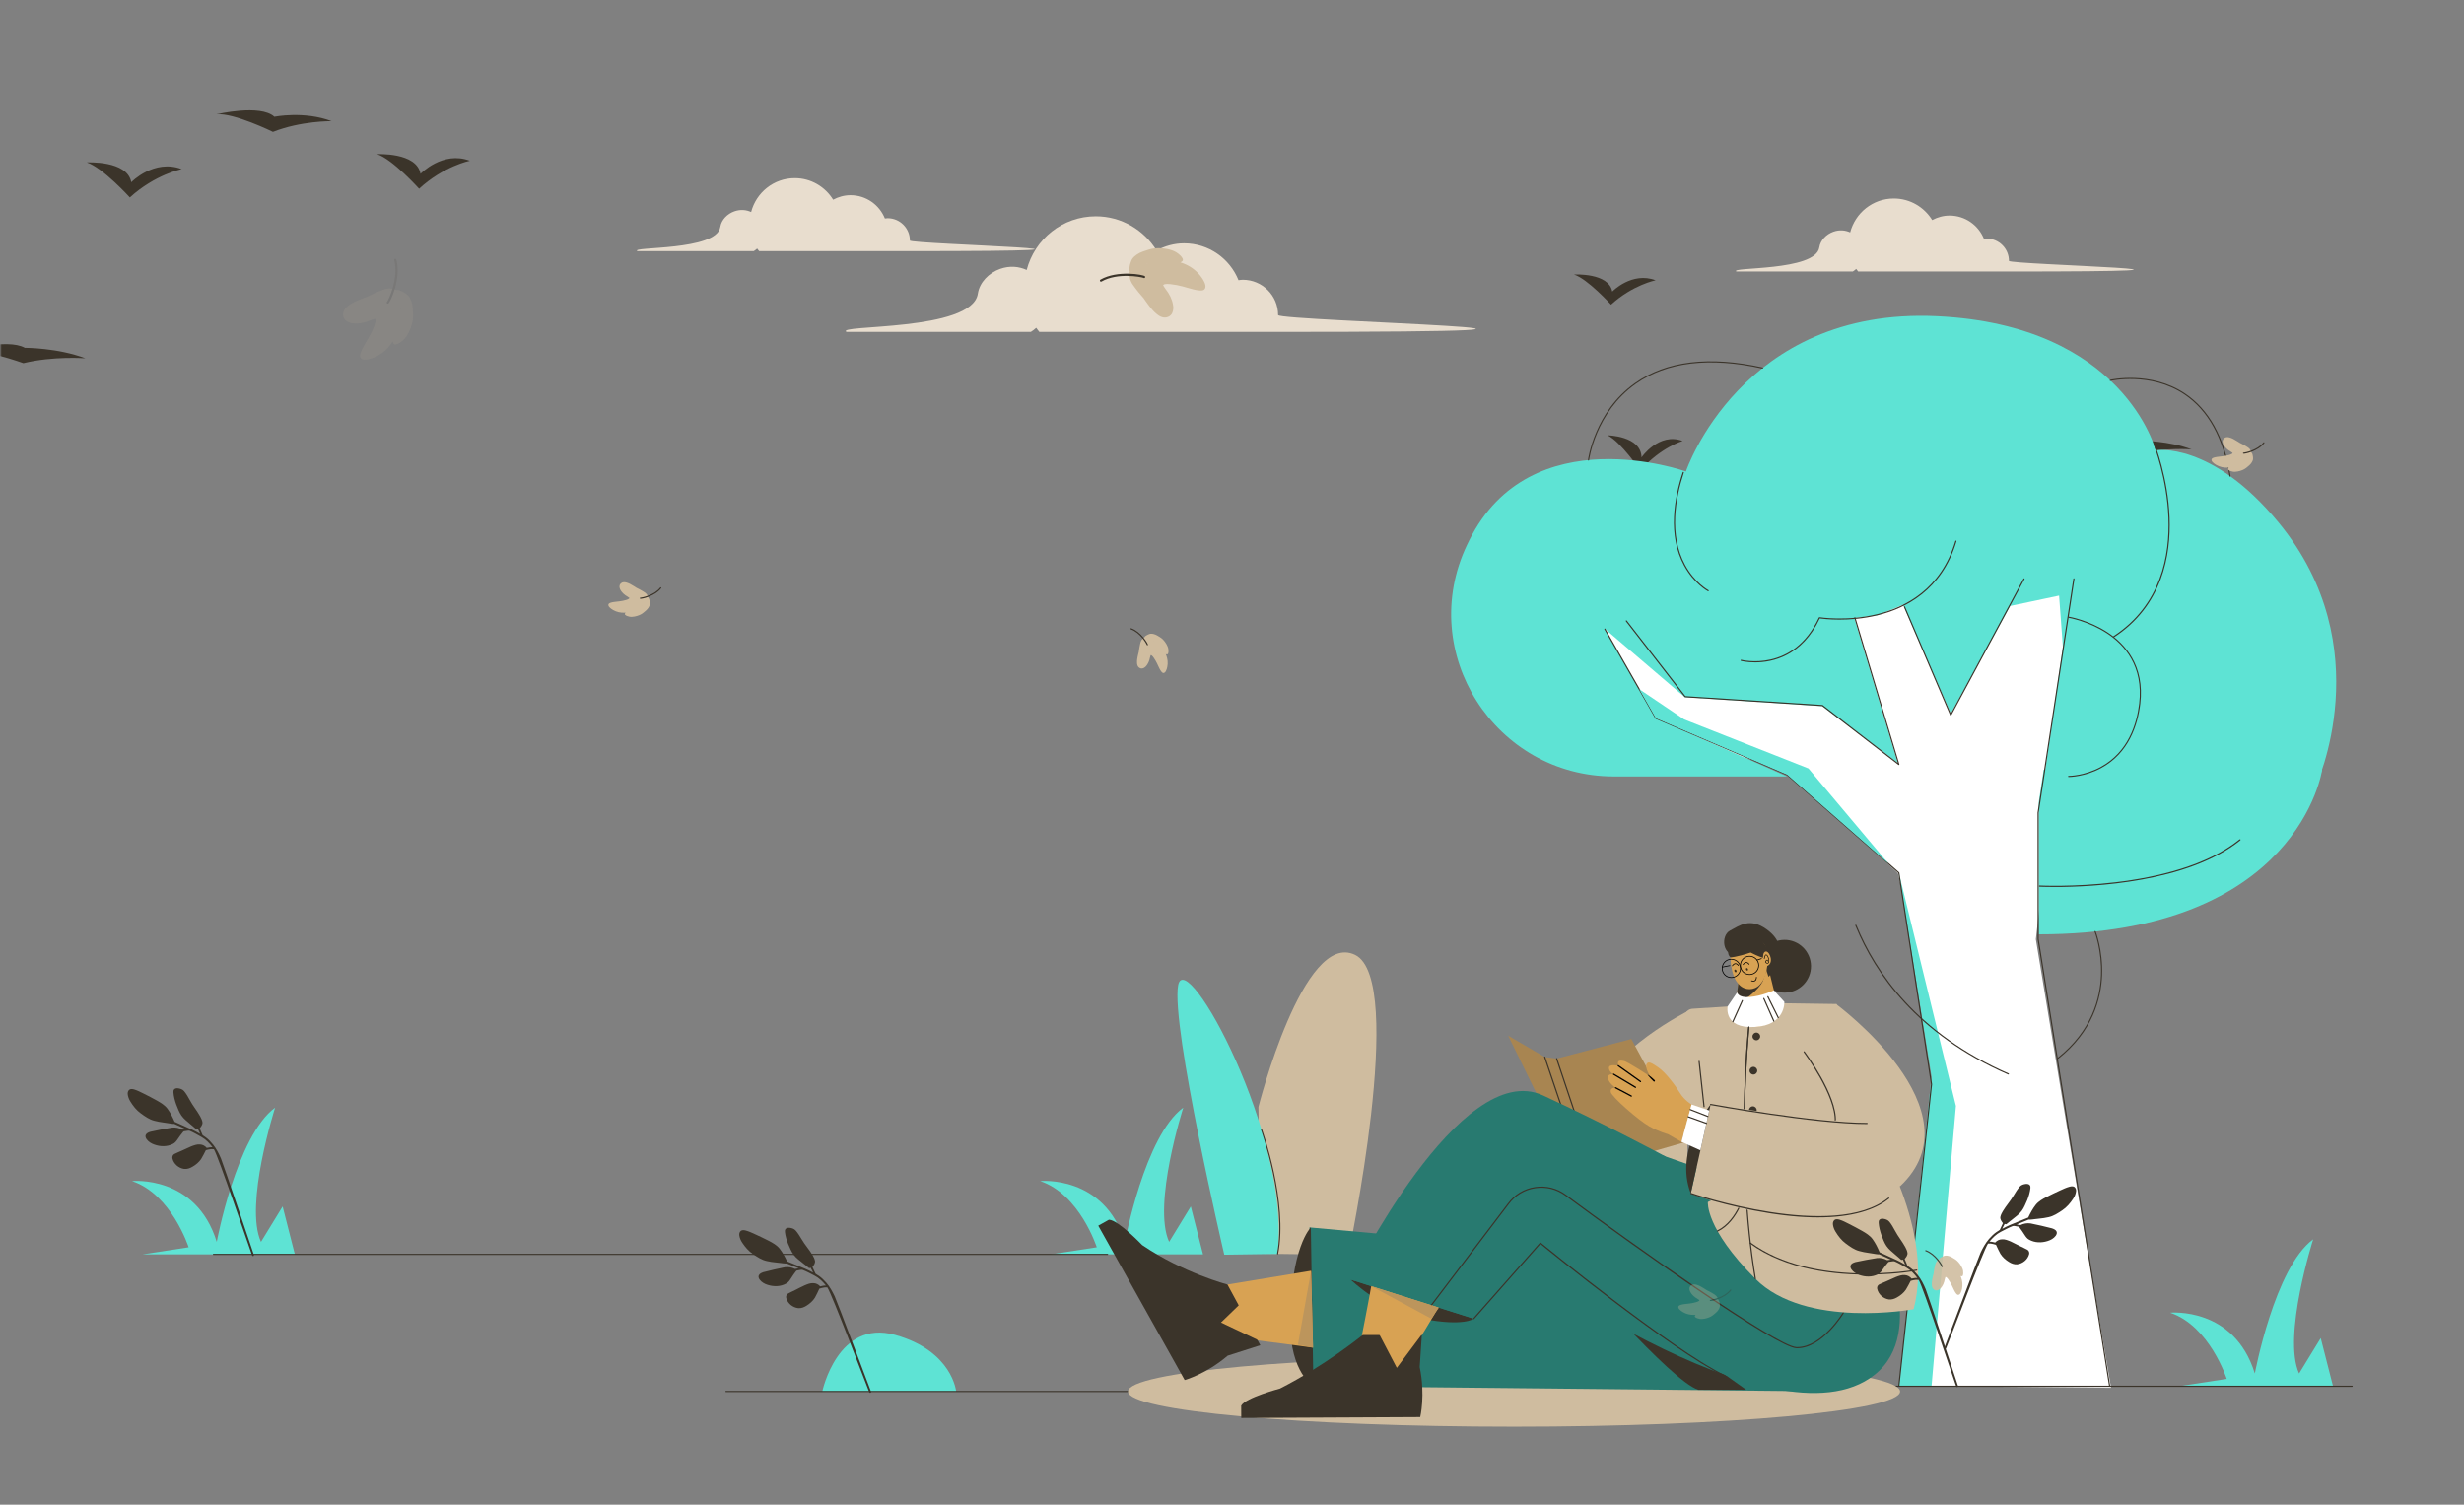 <svg width="732" height="447" viewBox="0 0 732 447" fill="none" xmlns="http://www.w3.org/2000/svg">
<rect x="0" y="0" width="732" height="447" fill="#808080" stroke="none"/>
<mask id="mask0_252_1881" style="mask-type:luminance" maskUnits="userSpaceOnUse" x="0" y="0" width="732" height="447">
<path d="M731.455 0H0V447H731.455V0Z" fill="white"/>
</mask>
<g mask="url(#mask0_252_1881)">
<path d="M-126.426 80.665C-126.066 80.436 -125.726 80.179 -125.417 79.889C-125.236 80.159 -125.027 80.409 -124.827 80.665H-80.873C3.983 80.665 -80.037 78.655 -80.037 77.504C-80.037 73.847 -83.001 70.883 -86.658 70.883C-86.935 70.883 -87.2 70.931 -87.467 70.964C-89.097 66.912 -93.047 64.046 -97.681 64.046C-99.555 64.046 -101.292 64.557 -102.838 65.382C-105.207 61.553 -109.409 58.98 -114.242 58.98C-120.493 58.98 -125.7 63.267 -127.205 69.046C-128.659 68.386 -130.371 68.2 -132.191 68.844C-134.265 69.578 -136.044 71.335 -136.374 73.509C-137.459 80.665 -163.277 79.242 -161.011 80.665H-126.426Z" fill="#E8DDCE"/>
<path d="M223.923 74.613C224.282 74.385 224.622 74.127 224.932 73.838C225.113 74.108 225.321 74.357 225.521 74.613H269.475C354.331 74.613 270.312 72.604 270.312 71.453C270.312 67.796 267.347 64.831 263.69 64.831C263.413 64.831 263.15 64.879 262.881 64.912C261.252 60.86 257.302 57.993 252.668 57.993C250.794 57.993 249.056 58.505 247.511 59.331C245.142 55.501 240.939 52.928 236.106 52.928C229.855 52.928 224.648 57.215 223.143 62.995C221.689 62.335 219.977 62.149 218.157 62.793C216.084 63.527 214.305 65.284 213.975 67.458C212.889 74.613 187.072 73.191 189.338 74.613H223.923Z" fill="#E8DDCE"/>
<path d="M550.424 80.665C550.783 80.436 551.123 80.179 551.433 79.889C551.614 80.159 551.823 80.409 552.022 80.665H595.976C680.833 80.665 596.813 78.655 596.813 77.504C596.813 73.847 593.848 70.883 590.191 70.883C589.914 70.883 589.65 70.931 589.382 70.964C587.753 66.912 583.802 64.046 579.168 64.046C577.294 64.046 575.557 64.557 574.012 65.382C571.643 61.553 567.44 58.98 562.607 58.98C556.357 58.98 551.149 63.267 549.644 69.046C548.19 68.386 546.479 68.2 544.658 68.844C542.585 69.578 540.806 71.335 540.476 73.509C539.39 80.665 513.573 79.242 515.838 80.665H550.424Z" fill="#E8DDCE"/>
<path d="M306.239 98.604C306.809 98.243 307.347 97.835 307.837 97.376C308.124 97.804 308.455 98.198 308.771 98.604H378.373C512.745 98.604 379.698 95.423 379.698 93.6C379.698 87.809 375.003 83.114 369.212 83.114C368.774 83.114 368.356 83.191 367.932 83.243C365.351 76.828 359.096 72.287 351.758 72.287C348.79 72.287 346.039 73.097 343.592 74.404C339.841 68.341 333.185 64.266 325.532 64.266C315.633 64.266 307.389 71.053 305.006 80.205C302.703 79.161 299.992 78.866 297.109 79.886C293.827 81.049 291.01 83.83 290.488 87.273C288.769 98.604 247.886 96.352 251.473 98.604H306.239Z" fill="#E8DDCE"/>
<mask id="mask1_252_1881" style="mask-type:luminance" maskUnits="userSpaceOnUse" x="-2" y="-185" width="733" height="733">
<path d="M-1.354 -184.218H730.1V547.236H-1.354V-184.218Z" fill="white"/>
</mask>
<g mask="url(#mask1_252_1881)">
<path d="M477.559 129.318C477.559 129.318 487.539 129.447 487.662 135.881C487.662 135.881 492.838 128.337 499.866 131.003C499.866 131.003 493.398 132.872 487.298 139.759C487.298 139.759 481.455 131.189 477.559 129.318Z" fill="#3B342A"/>
<path d="M620.855 131.798C620.855 131.798 631.996 128.526 636.328 130.932C636.328 130.932 644.31 130.939 651.067 133.502C651.067 133.502 643.294 132.901 635.979 134.66C635.979 134.66 625.237 130.8 620.855 131.798Z" fill="#3B342A"/>
<path d="M525.38 117.487C525.38 117.487 535.228 117.603 535.363 123.934C535.363 123.934 540.478 116.52 547.409 119.149C547.409 119.149 541.025 120.984 535.005 127.758C535.005 127.758 529.224 119.322 525.38 117.487Z" fill="#3B342A"/>
<path d="M467.6 81.561C467.6 81.561 477.941 80.967 478.962 86.615C478.962 86.615 484.794 80.595 491.844 83.269C491.844 83.269 485.025 84.633 478.597 90.505C478.597 90.505 471.644 82.842 467.6 81.561Z" fill="#3B342A"/>
<path d="M560.052 154.837C560.052 154.837 571.046 152.193 574.602 155.386C574.602 155.386 582.1 153.948 588.955 156.548C588.955 156.548 581.379 156.416 574.247 159.168C574.247 159.168 564.37 154.381 560.052 154.837Z" fill="#3B342A"/>
</g>
<mask id="mask2_252_1881" style="mask-type:luminance" maskUnits="userSpaceOnUse" x="0" y="-227" width="732" height="733">
<path d="M0 -226.209H731.455V505.245H0V-226.209Z" fill="white"/>
</mask>
<g mask="url(#mask2_252_1881)">
<path d="M112.028 45.81C112.028 45.81 123.797 45.165 124.921 51.637C124.921 51.637 131.539 44.708 139.573 47.755C139.573 47.755 131.817 49.332 124.505 56.07C124.505 56.07 116.63 47.296 112.028 45.81Z" fill="#3B342A"/>
<path d="M64.294 33.968C64.294 33.968 77.326 30.863 81.505 34.689C81.505 34.689 90.374 32.912 98.509 35.998C98.509 35.998 89.533 35.864 81.084 39.177C81.084 39.177 69.412 33.454 64.294 33.968Z" fill="#3B342A"/>
<path d="M25.782 48.255C25.782 48.255 37.809 47.564 38.996 54.134C38.996 54.134 45.78 47.132 53.98 50.242C53.98 50.242 46.049 51.828 38.572 58.658C38.572 58.658 30.485 49.745 25.782 48.255Z" fill="#3B342A"/>
<path d="M-11.498 104.361C-11.498 104.361 2.1 100.379 7.373 103.332C7.373 103.332 17.107 103.311 25.358 106.441C25.358 106.441 15.872 105.718 6.946 107.885C6.946 107.885 -6.15 103.154 -11.498 104.361Z" fill="#3B342A"/>
</g>
<path d="M56.036 370.537C56.036 370.537 50.965 354.789 39.221 350.873C39.221 350.873 58.236 348.967 64.388 368.936C64.388 368.936 70.261 337.451 81.726 329.062C81.726 329.062 72.498 357.916 77.532 368.936L83.964 358.418L87.599 372.644H42.297L56.036 370.537Z" fill="#5EE3D4"/>
<path d="M325.83 370.537C325.83 370.537 320.76 354.789 309.015 350.873C309.015 350.873 328.03 348.967 334.183 368.935C334.183 368.935 340.056 337.451 351.521 329.062C351.521 329.062 342.292 357.916 347.326 368.935L353.758 358.418L357.393 372.644H312.091L325.83 370.537Z" fill="#5EE3D4"/>
<path d="M329.048 372.81H63.409C63.32 372.81 63.244 372.734 63.244 372.644C63.244 372.555 63.32 372.48 63.409 372.48H329.048C329.137 372.48 329.213 372.555 329.213 372.644C329.213 372.734 329.137 372.81 329.048 372.81Z" fill="#3B342A"/>
<path d="M51.413 333.882C50.451 333.813 49.512 333.565 48.553 333.469C47.641 333.373 46.744 333.171 45.855 332.952C44.336 332.583 43.051 331.64 41.805 330.739C40.535 329.823 39.55 328.573 38.736 327.248C38.312 326.573 38.008 325.805 37.936 325.006C37.889 324.502 38.073 323.935 38.526 323.666C38.955 323.446 39.458 323.544 39.899 323.671C40.882 323.967 41.795 324.452 42.713 324.904C44.033 325.559 45.334 326.246 46.623 326.957C47.779 327.619 48.969 328.321 49.775 329.411C50.638 330.597 51.291 331.921 51.869 333.262C53.575 334.058 55.301 334.811 57.021 335.574C57.865 335.95 58.663 336.421 59.468 336.871C59.245 336.376 59.045 335.868 58.785 335.392C58.614 335.417 58.404 335.578 58.248 335.431C57.736 334.944 57.174 334.517 56.644 334.052C55.696 333.194 54.614 332.455 53.886 331.382C53.192 330.382 52.808 329.215 52.348 328.099C51.938 326.957 51.624 325.773 51.524 324.561C51.508 324.252 51.511 323.903 51.721 323.654C51.992 323.321 52.465 323.268 52.866 323.306C53.552 323.395 54.273 323.627 54.721 324.184C55.382 324.985 55.881 325.901 56.387 326.803C57.283 328.502 58.548 329.971 59.472 331.653C59.769 332.194 60.046 332.764 60.145 333.379C60.232 334.088 59.748 334.69 59.326 335.205C59.621 335.868 59.917 336.53 60.173 337.209C60.439 337.475 60.808 337.622 61.101 337.863C61.936 338.47 62.638 339.237 63.294 340.028C64.29 341.28 65.025 342.718 65.65 344.183C66.248 345.534 74.945 371.444 75.439 372.836C75.478 373.046 75.243 373.224 75.05 373.128C74.926 373.033 74.887 372.867 74.82 372.735C73.953 370.399 64.868 343.528 63.54 341.407C63.258 341.432 62.979 341.349 62.697 341.381C62.174 341.433 61.66 341.557 61.153 341.694C60.697 342.571 60.279 343.472 59.754 344.31C59.093 345.294 58.15 346.065 57.124 346.645C56.401 347.077 55.547 347.361 54.696 347.264C53.056 347.033 51.588 345.763 51.222 344.133C51.106 343.629 51.336 343.054 51.809 342.821C52.488 342.465 53.212 342.207 53.904 341.879C54.854 341.431 55.805 340.985 56.774 340.577C57.624 340.26 58.51 339.895 59.438 340C60.208 340.037 60.934 340.434 61.42 341.026C61.99 340.929 62.559 340.773 63.142 340.826C62.23 339.633 61.175 338.51 59.848 337.778C58.717 337.154 57.611 336.48 56.422 335.971C56.001 335.802 55.549 335.978 55.121 336.016C54.882 336.068 54.581 336.024 54.417 336.242C53.851 336.935 53.306 337.646 52.809 338.391C52.417 338.962 51.985 339.558 51.333 339.849C49.657 340.705 47.628 340.674 45.883 340.041C44.97 339.734 44.096 339.211 43.535 338.411C43.292 338.051 43.097 337.572 43.302 337.149C43.551 336.599 44.178 336.395 44.709 336.222C46.841 335.738 48.993 335.342 51.148 334.979C52.166 334.872 53.215 335.094 54.115 335.582C54.482 335.517 54.856 335.486 55.226 335.441C54.079 334.94 52.935 334.43 51.801 333.901C51.681 333.831 51.542 333.879 51.413 333.882Z" fill="#3B342A"/>
<path d="M373.852 328.847C373.852 328.847 387.201 276.204 402.563 283.674C417.924 291.143 400.556 372.806 400.556 372.806L374.403 372.442L373.852 328.847Z" fill="#CFBC9F"/>
<path d="M363.702 372.743C363.702 372.743 347.804 304.747 350.001 292.717C352.198 280.687 383.586 337.617 379.536 372.522L363.702 372.743Z" fill="#5EE3D4"/>
<path d="M379.539 372.687C379.529 372.687 379.516 372.684 379.505 372.684C379.416 372.665 379.36 372.58 379.375 372.49C382.377 357.267 374.661 335.77 374.582 335.555C374.55 335.47 374.596 335.377 374.679 335.345C374.781 335.305 374.857 335.359 374.889 335.441C374.968 335.66 382.713 357.238 379.699 372.554C379.683 372.63 379.615 372.686 379.539 372.687Z" fill="#3B342A"/>
<path d="M244.281 413.384C244.281 413.384 248.838 391.815 265.891 396.568C282.944 401.32 284.056 413.384 284.056 413.384H244.281Z" fill="#5EE3D4"/>
<path d="M335.109 413.55H215.658C215.569 413.55 215.493 413.474 215.493 413.385C215.493 413.296 215.569 413.22 215.658 413.22H335.109C335.198 413.22 335.273 413.296 335.273 413.385C335.273 413.474 335.198 413.55 335.109 413.55Z" fill="#3B342A"/>
<path d="M233.406 375.366C232.443 375.33 231.496 375.115 230.534 375.052C229.619 374.988 228.716 374.817 227.82 374.629C226.288 374.313 224.971 373.416 223.695 372.558C222.394 371.686 221.366 370.472 220.506 369.177C220.058 368.517 219.728 367.759 219.628 366.964C219.563 366.461 219.728 365.889 220.171 365.604C220.593 365.369 221.098 365.449 221.544 365.561C222.537 365.823 223.466 366.275 224.399 366.695C225.741 367.303 227.065 367.946 228.378 368.611C229.556 369.233 230.77 369.892 231.613 370.953C232.517 372.108 233.216 373.409 233.841 374.73C235.574 375.466 237.324 376.158 239.07 376.861C239.926 377.206 240.741 377.649 241.561 378.071C241.32 377.584 241.103 377.084 240.827 376.617C240.657 376.648 240.452 376.816 240.291 376.675C239.763 376.206 239.186 375.8 238.64 375.352C237.663 374.529 236.556 373.828 235.791 372.781C235.063 371.806 234.638 370.653 234.14 369.553C233.689 368.426 233.335 367.253 233.193 366.045C233.166 365.737 233.157 365.389 233.358 365.133C233.617 364.791 234.088 364.721 234.49 364.745C235.179 364.81 235.907 365.016 236.374 365.558C237.062 366.334 237.594 367.234 238.131 368.117C239.085 369.784 240.401 371.208 241.383 372.856C241.699 373.387 241.994 373.946 242.115 374.558C242.226 375.263 241.764 375.883 241.361 376.412C241.679 377.063 241.997 377.716 242.277 378.385C242.552 378.641 242.926 378.775 243.227 379.006C244.083 379.584 244.811 380.326 245.495 381.093C246.533 382.31 247.318 383.721 247.994 385.164C248.639 386.493 258.233 412.084 258.774 413.458C258.821 413.667 258.592 413.853 258.397 413.764C258.269 413.674 258.225 413.509 258.153 413.379C257.205 411.075 247.189 384.536 245.788 382.464C245.507 382.498 245.226 382.424 244.945 382.467C244.424 382.537 243.914 382.678 243.412 382.832C242.988 383.725 242.601 384.64 242.106 385.497C241.479 386.503 240.563 387.306 239.558 387.921C238.85 388.379 238.006 388.691 237.153 388.624C235.506 388.451 233.995 387.232 233.573 385.616C233.439 385.117 233.648 384.534 234.113 384.285C234.779 383.906 235.494 383.622 236.175 383.271C237.109 382.79 238.044 382.31 238.997 381.869C239.836 381.522 240.709 381.127 241.64 381.199C242.411 381.21 243.15 381.581 243.656 382.156C244.221 382.039 244.785 381.864 245.37 381.896C244.418 380.736 243.324 379.65 241.972 378.964C240.82 378.38 239.691 377.745 238.485 377.278C238.058 377.125 237.613 377.315 237.186 377.368C236.948 377.429 236.648 377.395 236.49 377.619C235.949 378.332 235.429 379.061 234.959 379.823C234.587 380.407 234.176 381.017 233.535 381.33C231.889 382.245 229.861 382.284 228.094 381.713C227.171 381.438 226.279 380.946 225.691 380.165C225.435 379.814 225.224 379.342 225.415 378.913C225.644 378.354 226.264 378.129 226.788 377.937C228.902 377.379 231.039 376.908 233.18 376.471C234.193 376.329 235.251 376.513 236.167 376.969C236.531 376.892 236.903 376.848 237.272 376.789C236.108 376.329 234.947 375.86 233.795 375.371C233.672 375.305 233.536 375.358 233.406 375.366Z" fill="#3B342A"/>
<path d="M546.559 164.916L618.35 159.836L604.805 279.036L618.689 362.849L627.155 412.29L573.142 411.782L580.482 329.158L563.83 259.395L529.797 228.241L462.144 210.314L474.768 161.868L558.073 149.677" fill="white"/>
<path d="M689.861 228.678C689.861 228.678 682.977 277.575 605.655 277.575L605.654 238.333L607.13 228.678H689.861Z" fill="#5EE3D4"/>
<path d="M479.462 230.668H530.949L491.922 213.398L476.68 186.74L500.484 207.085L541.339 209.774L563.779 226.646L552.858 190.179L550.883 183.582L557.716 182.8L565.362 179.669L579.536 212.047L597.148 180.031L611.708 176.95L612.841 192.209L606.858 233.585H687.949C687.949 233.585 707.343 192.209 676.942 155.26C656.95 130.961 640.406 133.769 640.406 133.769C640.406 133.769 631.052 96.555 575.378 93.934C517.323 91.202 500.845 140.059 500.845 140.059C500.845 140.059 454.743 123.562 436.445 160.587C436.216 161.051 435.993 161.512 435.776 161.971C420.645 193.891 444.138 230.668 479.462 230.668Z" fill="#5EE3D4"/>
<path d="M564.097 259.288L581.06 328.545L573.815 411.825H564.097L573.815 319.876L564.097 259.288Z" fill="#5EE3D4"/>
<path d="M564.096 411.996C564.09 411.996 564.085 411.996 564.078 411.996C563.984 411.986 563.915 411.903 563.925 411.806L573.642 322.116L563.935 259.376L530.856 230.321L491.855 213.556C491.82 213.543 491.791 213.516 491.773 213.482L476.616 186.971C476.57 186.891 476.598 186.786 476.68 186.74C476.764 186.69 476.866 186.716 476.914 186.803L492.043 213.264L531.015 230.015C531.032 230.022 531.048 230.032 531.062 230.046L564.21 259.162C564.241 259.185 564.261 259.223 564.266 259.263L573.984 322.086C573.987 322.103 573.988 322.116 573.986 322.133L564.267 411.845C564.257 411.933 564.184 411.996 564.096 411.996Z" fill="#3B342A"/>
<path d="M564.096 227.28C564.059 227.28 564.023 227.27 563.991 227.246L541.339 209.774L500.608 207.152C500.559 207.149 500.514 207.126 500.484 207.085L483.014 184.567C482.955 184.493 482.97 184.386 483.044 184.329C483.119 184.266 483.227 184.285 483.286 184.359L500.708 206.813L541.414 209.436C541.448 209.439 541.48 209.449 541.508 209.469L563.779 226.646L550.883 183.581C550.856 183.491 550.906 183.394 550.999 183.367C551.084 183.334 551.184 183.39 551.211 183.481L564.261 227.058C564.283 227.132 564.256 227.209 564.193 227.249C564.165 227.27 564.13 227.28 564.096 227.28Z" fill="#3B342A"/>
<path d="M626.737 411.996C626.653 411.996 626.581 411.936 626.567 411.852L605.315 279.021L605.313 241.432L615.94 171.947C615.955 171.853 616.029 171.785 616.135 171.802C616.229 171.819 616.294 171.907 616.279 172L605.654 241.459L605.655 278.994L626.906 411.799C626.921 411.892 626.857 411.98 626.763 411.996C626.755 411.996 626.745 411.996 626.737 411.996Z" fill="#3B342A"/>
<path d="M579.518 212.614C579.472 212.607 579.387 212.574 579.36 212.51L565.617 180.336C565.58 180.249 565.62 180.148 565.708 180.111C565.792 180.068 565.894 180.111 565.932 180.202L579.536 212.047L601.137 171.893C601.18 171.813 601.283 171.783 601.37 171.823C601.452 171.866 601.484 171.97 601.439 172.054L579.669 212.523C579.638 212.58 579.581 212.614 579.518 212.614Z" fill="#3B342A"/>
<path d="M486.955 204.71L500.339 213.734L537.252 228.298L561.066 256.625L530.949 230.172L491.922 213.398L486.955 204.71Z" fill="#5EE3D4"/>
<path d="M507.614 175.586C507.567 175.663 507.468 175.691 507.388 175.649C507.346 175.627 503.248 173.443 500.301 168.008C495.39 158.942 497.374 147.939 499.905 140.304C499.93 140.199 500.032 140.166 500.124 140.195C500.212 140.225 500.263 140.322 500.232 140.411C497.725 147.975 495.753 158.869 500.593 167.824C503.487 173.177 507.506 175.323 507.548 175.346C507.631 175.389 507.663 175.492 507.619 175.578C507.617 175.58 507.616 175.583 507.614 175.586Z" fill="#3B342A"/>
<path d="M627.9 189.355C627.845 189.355 627.789 189.328 627.756 189.278C627.704 189.197 627.728 189.09 627.806 189.04C642.099 179.759 644.606 164.772 644.19 153.831C643.741 141.958 639.848 132.151 639.809 132.054C639.774 131.967 639.816 131.866 639.905 131.83C639.99 131.803 640.091 131.836 640.128 131.927C640.168 132.024 644.08 141.878 644.534 153.811C644.953 164.841 642.425 179.957 627.994 189.328C627.966 189.348 627.932 189.355 627.9 189.355Z" fill="#3B342A"/>
<path d="M521.396 196.785C518.913 196.785 517.256 196.36 517.206 196.346C517.115 196.322 517.06 196.229 517.086 196.138C517.109 196.044 517.209 195.98 517.297 196.017C517.451 196.06 532.683 199.934 540.356 183.458C540.388 183.391 540.458 183.363 540.539 183.36C540.619 183.377 548.685 184.631 557.645 182.461C565.9 180.466 576.636 175.075 580.896 160.711C580.923 160.621 581.021 160.564 581.109 160.598C581.2 160.625 581.252 160.718 581.225 160.812C576.916 175.334 566.063 180.785 557.716 182.8C549.31 184.828 541.689 183.87 540.613 183.719C535.33 194.944 526.569 196.785 521.396 196.785Z" fill="#3B342A"/>
<path d="M610.488 263.509C607.659 263.509 605.956 263.423 605.873 263.42C605.777 263.416 605.702 263.33 605.709 263.234C605.712 263.141 605.791 263.07 605.884 263.07C605.887 263.07 605.891 263.07 605.894 263.07C606.279 263.087 645.859 265.054 665.341 249.362C665.417 249.307 665.53 249.31 665.588 249.389C665.65 249.465 665.637 249.575 665.561 249.637C649.959 262.204 621.583 263.509 610.488 263.509Z" fill="#3B342A"/>
<path d="M551.156 274.864C551.152 274.793 551.183 274.75 551.265 274.718C551.425 274.653 551.461 274.744 551.595 275.074C557.069 288.471 569.341 306.949 596.717 318.904C596.803 318.943 596.836 319.052 596.807 319.129C596.769 319.217 596.666 319.256 596.58 319.218C569.298 307.305 556.955 288.929 551.401 275.498C551.357 275.439 551.314 275.335 551.254 275.172C551.198 275.032 551.16 274.934 551.156 274.864Z" fill="#3B342A"/>
<path d="M471.92 136.844C471.913 136.844 471.905 136.841 471.899 136.841C471.809 136.831 471.748 136.748 471.758 136.659C471.775 136.518 473.66 122.303 485.75 113.774C495.066 107.201 507.829 105.652 523.658 109.179C523.747 109.196 523.802 109.285 523.782 109.371C523.761 109.457 523.669 109.516 523.589 109.495C507.836 106 495.179 107.524 485.942 114.038C473.969 122.481 472.098 136.559 472.081 136.7C472.071 136.783 472.002 136.844 471.92 136.844Z" fill="#3B342A"/>
<path d="M662.498 141.607C662.419 141.607 662.35 141.549 662.337 141.469C660.5 130.059 655.978 121.877 648.901 117.142C638.865 110.436 627.062 113.128 626.946 113.152C626.85 113.169 626.771 113.121 626.75 113.032C626.73 112.943 626.781 112.857 626.871 112.836C626.991 112.805 638.929 110.086 649.083 116.871C656.239 121.657 660.809 129.915 662.66 141.415C662.673 141.504 662.612 141.59 662.526 141.603C662.516 141.603 662.505 141.607 662.498 141.607Z" fill="#3B342A"/>
<path d="M611.326 314.609C611.278 314.609 611.231 314.585 611.199 314.544C611.141 314.475 611.155 314.372 611.226 314.317C621.435 306.279 623.89 296.507 624.151 289.722C624.436 282.367 622.28 276.852 622.259 276.797C622.225 276.711 622.266 276.619 622.349 276.584C622.435 276.56 622.53 276.591 622.561 276.673C622.585 276.732 624.766 282.312 624.481 289.735C624.212 296.589 621.737 306.461 611.426 314.571C611.398 314.595 611.361 314.609 611.326 314.609Z" fill="#3B342A"/>
<path d="M614.544 230.834C614.54 230.834 614.54 230.834 614.54 230.834C614.448 230.831 614.375 230.758 614.375 230.669C614.378 230.579 614.451 230.504 614.54 230.504H614.544C614.685 230.504 619.258 230.477 624.072 227.864C632.2 223.451 634.775 215.176 635.506 209.013C636.828 197.86 631.06 191.525 625.988 188.177C620.477 184.534 614.571 183.528 614.513 183.518C614.423 183.504 614.365 183.419 614.378 183.33C614.392 183.25 614.461 183.192 614.54 183.192C614.551 183.192 614.557 183.195 614.567 183.195C614.626 183.206 620.594 184.222 626.16 187.899C631.314 191.298 637.171 197.73 635.829 209.054C635.091 215.297 632.478 223.681 624.217 228.156C619.337 230.803 614.698 230.834 614.544 230.834Z" fill="#3B342A"/>
<path d="M661.511 409.642C661.511 409.642 656.441 393.894 644.697 389.979C644.697 389.979 663.712 388.073 669.864 408.041C669.864 408.041 675.736 376.556 687.202 368.167C687.202 368.167 677.974 397.021 683.007 408.041L689.439 397.523L693.074 411.749H647.773L661.511 409.642Z" fill="#5EE3D4"/>
<path d="M698.768 412.001H550.856C550.76 412.001 550.681 411.922 550.681 411.826C550.681 411.73 550.76 411.651 550.856 411.651H698.768C698.864 411.651 698.943 411.73 698.943 411.826C698.943 411.922 698.864 412.001 698.768 412.001Z" fill="#3B342A"/>
<path d="M564.47 413.384C564.47 419.157 513.126 423.838 449.789 423.838C386.453 423.838 335.109 419.157 335.109 413.384C335.109 407.611 386.453 402.931 449.789 402.931C513.126 402.931 564.47 407.611 564.47 413.384Z" fill="#CFBC9F"/>
<path d="M501.715 300.22C501.715 300.22 478.517 311.634 473.491 326.524L483.952 343.833L501.227 349.284L501.715 300.22Z" fill="#CFBC9F"/>
<path d="M544.77 413.384L389.749 411.78L389.018 364.635L486.4 373.5L544.77 413.384Z" fill="#287A70"/>
<path d="M466.894 376.028C466.894 376.028 496.38 410.332 504.508 412.869H518.753L466.894 376.028Z" fill="#3B342A"/>
<path d="M389.416 364.635C389.416 364.635 383.287 370.646 383.302 393.057C383.312 407.963 390.179 411.78 390.179 411.78L389.416 364.635Z" fill="#3B342A"/>
<path d="M389.497 377.516L358.891 382.555L367.584 397.404L390.071 400.364L389.497 377.516Z" fill="#D8A253"/>
<path d="M374.41 399.644L364.645 381.608C364.645 381.608 351.519 378.162 339.324 369.885C339.324 369.885 332.178 362.403 329.437 362.354L326.27 364.126L351.938 409.983C351.938 409.983 358.326 408.237 364.713 402.747L374.41 399.644Z" fill="#3B342A"/>
<path d="M368.634 387.175L362.725 392.886L373.811 398.139L368.634 387.175Z" fill="#D8A253"/>
<path d="M389.497 377.516L385.586 399.474L390.071 400.364L389.497 377.516Z" fill="#BC955C"/>
<path d="M538.004 286.963C538.054 291.292 534.585 294.842 530.256 294.892C525.926 294.942 522.377 291.473 522.327 287.144C522.277 282.814 525.745 279.264 530.075 279.214C534.404 279.164 537.954 282.633 538.004 286.963Z" fill="#3B342A"/>
<path d="M545.431 298.276C545.431 298.276 588.545 329.99 564.396 352.481L552.892 343.244L545.431 298.276Z" fill="#CFBC9F"/>
<path d="M545.593 298.274C545.593 298.274 560.337 342.936 556.756 358.473L506.905 357.569C506.905 357.569 494.88 319.011 499.603 303.634C500.212 301.651 500.885 299.735 502.958 299.67L528.199 298.021L545.593 298.274Z" fill="#CFBC9F"/>
<path d="M516.745 289.338C516.356 293.01 515.665 298.331 515.204 299.321C515.204 299.321 515.002 306.005 522.328 305.007C525.57 304.565 529.157 301.911 528.037 298.023C527.562 296.373 526.083 291.066 525.13 286.229L516.745 289.338Z" fill="#D8A253"/>
<path d="M515.459 298.432C515.459 298.439 515.455 298.467 515.455 298.473C520.135 296.391 523.623 292.456 523.852 290.986C523.835 290.902 524.742 288.386 524.725 288.303L516.745 289.337C516.75 289.402 516.716 289.681 516.667 290.044C516.341 293.003 515.861 296.67 515.459 298.432Z" fill="#3B342A"/>
<path d="M516.075 294.803L513.231 298.99C513.231 298.99 511.944 305.574 521.218 305.104C530.492 304.635 530.091 297.628 530.091 297.628L526.954 294.223C526.954 294.223 523.405 295.945 519.664 296.203C516.263 296.437 516.075 294.803 516.075 294.803Z" fill="white"/>
<path d="M514.793 303.708C514.769 303.708 514.741 303.704 514.717 303.691C514.631 303.651 514.591 303.549 514.631 303.459L517.457 297.185C517.494 297.098 517.6 297.049 517.69 297.099C517.776 297.139 517.816 297.241 517.776 297.331L514.949 303.606C514.923 303.668 514.858 303.707 514.793 303.708Z" fill="#3B342A"/>
<path d="M526.964 303.528C526.896 303.529 526.829 303.492 526.801 303.424L523.828 296.713C523.788 296.624 523.828 296.521 523.917 296.481C524.003 296.445 524.113 296.478 524.149 296.571L527.122 303.282C527.161 303.371 527.121 303.474 527.032 303.513C527.012 303.523 526.988 303.528 526.964 303.528Z" fill="#3B342A"/>
<path d="M528.292 302.505C528.227 302.506 528.164 302.469 528.132 302.408L525.039 296.176C524.997 296.091 525.03 295.985 525.118 295.942C525.21 295.889 525.31 295.935 525.352 296.021L528.446 302.253C528.488 302.338 528.456 302.445 528.367 302.487C528.344 302.501 528.315 302.505 528.292 302.505Z" fill="#3B342A"/>
<path d="M522.912 307.891C522.921 308.524 522.416 309.044 521.784 309.053C521.151 309.062 520.63 308.557 520.621 307.925C520.612 307.292 521.118 306.771 521.75 306.762C522.383 306.753 522.903 307.259 522.912 307.891Z" fill="#3B342A"/>
<path d="M522.039 318.066C522.048 318.699 521.543 319.219 520.91 319.228C520.278 319.238 519.757 318.732 519.748 318.1C519.738 317.467 520.244 316.947 520.877 316.938C521.509 316.929 522.029 317.434 522.039 318.066Z" fill="#3B342A"/>
<path d="M521.878 329.8C521.887 330.433 521.382 330.954 520.749 330.963C520.117 330.972 519.596 330.466 519.587 329.834C519.577 329.201 520.083 328.681 520.716 328.672C521.348 328.663 521.868 329.168 521.878 329.8Z" fill="#3B342A"/>
<path d="M521.471 380.068C521.385 380.069 521.309 380.009 521.294 379.923C515.278 344.308 519.328 305.512 519.371 305.123C519.383 305.027 519.478 304.974 519.564 304.966C519.661 304.978 519.73 305.063 519.722 305.159C519.679 305.548 515.631 344.299 521.643 379.863C521.658 379.959 521.595 380.049 521.499 380.068C521.489 380.068 521.481 380.068 521.471 380.068Z" fill="#3B342A"/>
<path d="M545.222 333.352C545.219 333.352 545.216 333.352 545.212 333.352C545.113 333.346 545.04 333.265 545.045 333.169C545.426 325.495 535.925 312.719 535.83 312.59C535.77 312.511 535.786 312.402 535.864 312.346C535.939 312.28 536.049 312.301 536.109 312.38C536.504 312.906 545.785 325.386 545.395 333.184C545.39 333.277 545.315 333.35 545.222 333.352Z" fill="#3B342A"/>
<path d="M506.237 328.957C506.147 328.958 506.071 328.89 506.059 328.801L504.593 315.334C504.582 315.238 504.653 315.151 504.749 315.139C504.756 315.139 504.759 315.139 504.766 315.139C504.855 315.138 504.931 315.205 504.943 315.294L506.409 328.762C506.42 328.858 506.35 328.945 506.254 328.957C506.247 328.957 506.244 328.957 506.237 328.957Z" fill="#3B342A"/>
<path d="M448.051 307.684L458.899 314.022L462.443 314.489L484.635 308.673L501.138 339.144L475.156 346.648L470.72 344.845L461.31 334.76L448.051 307.684Z" fill="#A88551"/>
<path d="M471.02 340.287C470.944 340.288 470.875 340.243 470.849 340.167L462.275 314.546C462.246 314.453 462.294 314.353 462.386 314.323C462.485 314.301 462.579 314.342 462.609 314.435L471.183 340.056C471.213 340.149 471.164 340.249 471.072 340.279C471.055 340.282 471.037 340.286 471.02 340.287Z" fill="#3B342A"/>
<path d="M468.501 342.639C468.426 342.641 468.355 342.594 468.33 342.519L458.733 314.078C458.703 313.986 458.752 313.886 458.844 313.856C458.94 313.84 459.037 313.875 459.067 313.967L468.664 342.408C468.694 342.5 468.645 342.601 468.553 342.631C468.536 342.635 468.518 342.638 468.501 342.639Z" fill="#3B342A"/>
<path d="M558.104 365.813C558.104 365.813 573.136 395.602 556.891 408.429C527.019 432.017 444.599 370.808 444.599 370.808C444.599 370.808 434.942 328.427 468.178 334.208L558.104 365.813Z" fill="#287A70"/>
<path d="M401.273 380.17C401.273 380.17 410.874 389.496 422.884 391.813C434.895 394.131 437.818 391.756 437.818 391.756L401.273 380.17Z" fill="#3B342A"/>
<path d="M404.558 396.867C404.558 396.867 411.323 363.103 408.266 371.809L429.738 374.117L433.268 377.509C427.844 388.044 422.336 396.714 422.336 396.714L404.558 396.867Z" fill="#D8A253"/>
<path d="M422.391 396.638L404.827 396.607C404.827 396.607 393.54 405.777 380.24 412.518C380.24 412.518 370.116 415.18 368.73 417.582L368.749 421.254L421.913 420.992C421.913 420.992 423.497 414.482 421.764 406.138L422.391 396.638Z" fill="#3B342A"/>
<path d="M409.627 396.158L414.959 406.364L422.501 396.269L409.627 396.158Z" fill="#D8A253"/>
<path d="M401.263 380.159L437.807 391.745L447.5 365.613L494.896 343.623C494.896 343.623 476.578 333.801 458.379 325.422C433.818 314.098 401.263 380.159 401.263 380.159Z" fill="#287A70"/>
<path d="M533.9 400.543C533.832 400.543 533.767 400.543 533.698 400.54C527.95 400.396 488.086 372.344 465.015 355.221C462.433 353.305 459.271 352.515 456.085 352.996C452.901 353.48 450.096 355.18 448.19 357.786L425.36 387.856C425.298 387.935 425.192 387.955 425.116 387.893C425.037 387.838 425.021 387.729 425.079 387.649L447.909 357.58C449.869 354.898 452.754 353.147 456.033 352.649C459.298 352.155 462.568 352.965 465.229 354.939C483.77 368.705 527.843 400.042 533.704 400.19C533.77 400.19 533.835 400.193 533.9 400.193C541.272 400.193 547.426 389.971 547.488 389.868C547.539 389.785 547.645 389.758 547.728 389.806C547.811 389.854 547.838 389.963 547.79 390.046C547.728 390.152 541.471 400.543 533.9 400.543Z" fill="#3B342A"/>
<path d="M512.32 408.859C512.292 408.859 512.268 408.856 512.244 408.842C496.662 401.292 460.133 371.665 457.623 369.557L437.941 391.859C437.879 391.935 437.773 391.942 437.694 391.88C437.619 391.819 437.612 391.708 437.673 391.632L457.468 369.196C457.499 369.161 457.54 369.138 457.588 369.134C457.636 369.138 457.681 369.144 457.716 369.175C458.097 369.498 496.374 400.759 512.395 408.526C512.485 408.567 512.519 408.674 512.478 408.76C512.447 408.825 512.385 408.859 512.32 408.859Z" fill="#3B342A"/>
<path d="M407.377 382.097L425.22 391.745L427.473 388.468L407.377 382.097Z" fill="#BC955C"/>
<path d="M554.864 333.7C554.864 333.7 575.139 363.828 568.49 388.939C568.49 388.939 536.418 394.885 521.471 379.894C506.523 364.902 507.374 357.094 507.374 357.094L554.864 333.7Z" fill="#CFBC9F"/>
<path d="M521.471 380.068C521.385 380.069 521.309 380.009 521.294 379.923C515.278 344.308 519.329 305.512 519.371 305.123C519.383 305.027 519.478 304.974 519.564 304.966C519.661 304.978 519.73 305.063 519.722 305.159C519.679 305.548 515.632 344.299 521.643 379.863C521.658 379.959 521.595 380.049 521.499 380.068C521.489 380.068 521.481 380.068 521.471 380.068Z" fill="#3B342A"/>
<path d="M510.232 365.889C510.167 365.89 510.101 365.853 510.073 365.792C510.03 365.703 510.066 365.6 510.151 365.557C516.377 362.499 518.258 353.804 518.277 353.718C518.296 353.621 518.395 353.557 518.484 353.58C518.581 353.599 518.641 353.695 518.622 353.788C518.603 353.877 516.686 362.742 510.307 365.871C510.284 365.885 510.256 365.889 510.232 365.889Z" fill="#3B342A"/>
<path d="M555.894 378.657C545.306 378.813 530.631 377.306 519.858 369.408C519.782 369.351 519.763 369.241 519.82 369.161C519.881 369.085 519.994 369.07 520.067 369.124C538.677 382.768 569.08 377.196 569.385 377.147C569.477 377.108 569.571 377.189 569.589 377.285C569.608 377.381 569.547 377.474 569.451 377.489C569.321 377.515 563.722 378.542 555.894 378.657Z" fill="#3B342A"/>
<path d="M502.53 328.126C502.53 328.126 500.386 326.853 499.092 324.72C497.799 322.586 494.872 318.609 492.598 317.084C490.899 315.945 489.629 315.034 489.143 316.158C488.658 317.282 490.177 319.908 490.479 320.012C490.781 320.115 483.346 315.268 482.368 315.19C481.898 315.153 480.193 314.563 480.743 316.606C480.743 316.606 477.998 315.98 477.968 317.222C477.939 318.464 479.359 319.13 479.359 319.13C479.359 319.13 477.356 318.879 477.694 320.386C478.032 321.892 479.945 323.146 479.945 323.146C479.945 323.146 478.248 323 478.514 324.422C478.78 325.844 486.807 332.835 489.922 334.581C493.037 336.326 495.474 336.926 495.474 336.926L499.517 339.212L502.53 328.126Z" fill="#D8A253"/>
<path d="M487.459 321.467C487.397 321.507 487.311 321.508 487.249 321.462L480.634 316.763C480.548 316.703 480.527 316.583 480.587 316.498C480.655 316.417 480.768 316.392 480.852 316.453L487.467 321.151C487.552 321.212 487.574 321.332 487.514 321.417C487.497 321.437 487.48 321.454 487.459 321.467Z" fill="black"/>
<path d="M485.967 323.178C485.909 323.215 485.832 323.221 485.768 323.181L479.261 319.291C479.171 319.239 479.143 319.123 479.197 319.032C479.245 318.939 479.365 318.91 479.456 318.967L485.963 322.856C486.054 322.909 486.082 323.024 486.028 323.116C486.014 323.143 485.991 323.163 485.967 323.178Z" fill="black"/>
<path d="M484.733 325.785C484.677 325.821 484.606 325.828 484.542 325.792L479.856 323.314C479.764 323.268 479.729 323.152 479.777 323.059C479.831 322.967 479.941 322.926 480.036 322.981L484.721 325.459C484.813 325.505 484.849 325.622 484.801 325.714C484.784 325.744 484.761 325.767 484.733 325.785Z" fill="black"/>
<path d="M489.399 319.188L489.631 319.338C489.643 319.352 490.109 319.512 491.587 320.921C491.677 321.021 491.686 321.169 491.594 321.263C491.502 321.359 491.349 321.364 491.252 321.272C489.843 319.925 489.399 319.188 489.399 319.188Z" fill="black"/>
<path d="M553.516 328.394C553.516 328.394 548.906 334.353 539.927 332.796C532.776 331.555 508.185 328.116 508.185 328.116L502.3 354.546C502.3 354.546 529.907 365.718 553.938 359.661L553.516 328.394Z" fill="#CFBC9F"/>
<path d="M508.185 328.116C508.185 328.116 497.179 341.563 502.301 354.546L508.185 328.116Z" fill="#3B342A"/>
<path d="M502.53 328.126L507.786 329.906L505.152 341.739L499.517 339.212L502.53 328.126Z" fill="white"/>
<path d="M507.393 331.861C507.369 331.862 507.347 331.859 507.323 331.85L502.056 329.799C501.966 329.763 501.923 329.662 501.959 329.572C501.995 329.481 502.092 329.438 502.186 329.473L507.453 331.523C507.543 331.559 507.587 331.661 507.551 331.751C507.526 331.817 507.462 331.86 507.393 331.861Z" fill="#3B342A"/>
<path d="M506.971 333.908C506.951 333.909 506.93 333.906 506.909 333.899L501.48 331.95C501.387 331.917 501.339 331.815 501.371 331.725C501.404 331.632 501.502 331.588 501.596 331.617L507.025 333.567C507.119 333.599 507.166 333.701 507.134 333.791C507.108 333.863 507.044 333.906 506.971 333.908Z" fill="#3B342A"/>
<path d="M554.669 333.933L554.666 333.933C539.341 333.977 508.461 328.345 508.154 328.288C508.058 328.27 507.994 328.178 508.012 328.085C508.03 327.988 508.118 327.914 508.215 327.943C508.525 328 539.37 333.626 554.664 333.583C554.76 333.58 554.841 333.661 554.84 333.757C554.843 333.853 554.765 333.93 554.669 333.933Z" fill="#3B342A"/>
<path d="M541.724 361.644C537.224 361.753 531.871 361.405 525.513 360.395C512.997 358.409 502.351 354.748 502.244 354.713C502.153 354.681 502.103 354.582 502.135 354.489C502.168 354.399 502.263 354.352 502.36 354.38C502.778 354.521 544.829 368.861 560.999 355.793C561.07 355.736 561.18 355.743 561.247 355.821C561.307 355.895 561.297 356.006 561.219 356.069C557.935 358.725 552.074 361.394 541.724 361.644Z" fill="#3B342A"/>
<path d="M525.39 290.197C525.39 290.197 533.489 282.267 524.758 276.042C519.838 272.533 516.854 274.945 513.951 276.46C511.162 277.912 511.546 284.209 516.241 283.687C520.455 283.219 521.879 279.777 521.879 279.777L525.39 290.197Z" fill="#3B342A"/>
<path d="M519.292 278.717C513.468 278.188 514.088 284.438 514.088 284.438C514.088 284.438 514.107 289.427 516.18 291.986C516.347 292.192 516.516 292.382 516.685 292.558C518.397 294.333 521.158 294.3 522.834 292.492C523.004 292.309 523.172 292.11 523.339 291.896C525.366 289.286 525.179 283.85 525.179 283.85C525.179 283.85 525.105 278.042 519.292 278.717Z" fill="#D8A253"/>
<path d="M514.088 284.438C514.088 284.438 515.923 284.36 520.09 282.976C520.09 282.976 525.076 285.666 525.555 284.413C526.541 281.834 520.471 276.269 520.471 276.269L515.771 277.887C515.771 277.887 511.837 282.513 514.088 284.438Z" fill="#3B342A"/>
<path d="M523.761 284.625C523.761 284.625 523.623 282.603 524.707 282.671C525.79 282.738 527.205 286.375 524.728 287.063C522.252 287.752 523.761 284.625 523.761 284.625Z" fill="#D8A253"/>
<path d="M525.089 286.267C525.083 286.267 525.076 286.267 525.066 286.267C524.85 286.263 524.563 286.132 524.464 285.9C524.422 285.8 524.381 285.602 524.588 285.377C524.693 285.262 524.839 285.123 524.973 285.122C524.998 285.121 525.025 285.124 525.049 285.138C525.204 285.208 525.183 285.469 525.177 285.521C525.174 285.566 525.137 285.6 525.093 285.6C525.089 285.6 525.085 285.6 525.082 285.597C525.034 285.594 524.999 285.55 525.005 285.502C525.014 285.409 524.996 285.31 524.975 285.296C524.962 285.296 524.893 285.307 524.72 285.495C524.612 285.609 524.582 285.723 524.624 285.829C524.688 285.973 524.881 286.087 525.07 286.092C525.132 286.094 525.253 286.083 525.306 285.979C525.487 285.603 525.376 284.32 524.828 283.832C524.711 283.727 524.648 283.752 524.621 283.762C524.406 283.844 524.252 284.467 524.205 284.838C524.202 284.883 524.164 284.917 524.119 284.918C524.116 284.918 524.113 284.918 524.109 284.915C524.061 284.909 524.026 284.868 524.032 284.819C524.045 284.71 524.171 283.747 524.561 283.598C524.636 283.566 524.777 283.551 524.943 283.7C525.557 284.246 525.669 285.632 525.465 286.053C525.401 286.188 525.265 286.265 525.089 286.267Z" fill="black"/>
<path d="M515.875 288.412C515.932 288.634 515.837 288.827 515.661 288.844C515.485 288.86 515.296 288.694 515.239 288.472C515.182 288.25 515.277 288.057 515.453 288.041C515.629 288.024 515.817 288.191 515.875 288.412Z" fill="#3A2E1B"/>
<path d="M519.297 287.944C519.351 288.151 519.261 288.331 519.095 288.346C518.93 288.362 518.754 288.206 518.7 287.999C518.647 287.793 518.737 287.613 518.902 287.597C519.067 287.582 519.244 287.737 519.297 287.944Z" fill="#3A2E1B"/>
<path d="M514.646 287.037C514.626 287.037 514.604 287.031 514.587 287.021C514.532 286.987 514.517 286.919 514.548 286.867C514.564 286.839 514.949 286.209 515.529 286.179C515.542 286.175 515.553 286.175 515.567 286.175C515.9 286.171 516.221 286.37 516.521 286.761C516.56 286.813 516.55 286.884 516.502 286.92C516.454 286.965 516.382 286.949 516.344 286.901C516.089 286.564 515.827 286.398 515.569 286.401C515.559 286.401 515.552 286.402 515.542 286.402C515.082 286.427 514.745 286.978 514.742 286.981C514.722 287.016 514.684 287.037 514.646 287.037Z" fill="black"/>
<path d="M517.846 286.688C517.825 286.688 517.804 286.681 517.787 286.671C517.732 286.637 517.717 286.569 517.747 286.517C517.764 286.49 518.148 285.864 518.728 285.83C518.742 285.83 518.756 285.829 518.766 285.829C519.103 285.825 519.421 286.021 519.721 286.409C519.759 286.46 519.75 286.528 519.702 286.567C519.654 286.609 519.582 286.595 519.543 286.548C519.289 286.214 519.03 286.049 518.769 286.052C518.762 286.052 518.751 286.052 518.744 286.052C518.282 286.078 517.944 286.629 517.941 286.632C517.921 286.667 517.883 286.688 517.846 286.688Z" fill="black"/>
<path d="M520.91 291.594C520.728 291.596 520.525 291.557 520.305 291.481C520.246 291.457 520.214 291.396 520.234 291.337C520.254 291.279 520.329 291.247 520.377 291.267C520.781 291.41 521.097 291.406 521.318 291.242C521.693 290.97 521.675 290.328 521.675 290.322C521.674 290.26 521.722 290.207 521.783 290.203C521.787 290.203 521.787 290.203 521.787 290.203C521.848 290.202 521.897 290.253 521.901 290.312C521.902 290.343 521.921 291.081 521.451 291.423C521.301 291.534 521.119 291.591 520.91 291.594Z" fill="black"/>
<path d="M514.373 290.522C512.814 290.54 511.53 289.285 511.512 287.722C511.494 286.163 512.749 284.879 514.308 284.861C515.87 284.843 517.155 286.098 517.173 287.657C517.191 289.219 515.936 290.504 514.373 290.522ZM514.311 285.087C512.875 285.104 511.721 286.285 511.738 287.72C511.755 289.158 512.936 290.312 514.371 290.296C515.809 290.279 516.963 289.098 516.947 287.659C516.93 286.224 515.749 285.07 514.311 285.087Z" fill="black"/>
<path d="M519.781 289.629C518.222 289.647 516.938 288.392 516.92 286.833C516.902 285.27 518.157 283.985 519.716 283.967C521.278 283.949 522.564 285.205 522.582 286.767C522.6 288.326 521.344 289.611 519.781 289.629ZM519.719 284.194C518.284 284.211 517.13 285.392 517.147 286.83C517.163 288.265 518.344 289.419 519.779 289.402C521.217 289.385 522.371 288.205 522.355 286.77C522.338 285.332 521.157 284.178 519.719 284.194Z" fill="black"/>
<path d="M521.954 285.339C521.906 285.339 521.861 285.309 521.847 285.261C521.826 285.203 521.859 285.137 521.917 285.12L523.251 284.678C523.306 284.654 523.375 284.691 523.393 284.749C523.414 284.807 523.381 284.873 523.323 284.89L521.988 285.332C521.978 285.335 521.964 285.339 521.954 285.339Z" fill="black"/>
<path d="M511.653 287.422C511.601 287.422 511.553 287.385 511.542 287.33C511.531 287.269 511.568 287.21 511.629 287.199L513.867 286.758C513.873 286.758 513.88 286.754 513.887 286.754C513.938 286.753 513.987 286.791 513.998 286.845C514.009 286.907 513.972 286.966 513.91 286.977L511.673 287.418C511.666 287.418 511.659 287.422 511.653 287.422Z" fill="black"/>
<path d="M557.932 372.635C556.971 372.558 556.034 372.305 555.075 372.202C554.164 372.1 553.269 371.891 552.382 371.665C550.865 371.286 549.587 370.335 548.347 369.425C547.083 368.499 546.107 367.243 545.302 365.913C544.882 365.234 544.584 364.464 544.517 363.665C544.474 363.16 544.662 362.595 545.117 362.329C545.548 362.112 546.05 362.213 546.49 362.343C547.471 362.646 548.38 363.137 549.295 363.596C550.611 364.26 551.907 364.956 553.191 365.676C554.342 366.346 555.527 367.056 556.325 368.152C557.18 369.344 557.823 370.673 558.393 372.018C560.094 372.826 561.814 373.591 563.528 374.366C564.37 374.747 565.165 375.223 565.967 375.68C565.747 375.183 565.551 374.674 565.294 374.196C565.123 374.22 564.911 374.379 564.757 374.231C564.248 373.741 563.689 373.31 563.162 372.841C562.219 371.977 561.144 371.23 560.423 370.152C559.736 369.147 559.36 367.978 558.908 366.858C558.505 365.713 558.2 364.527 558.108 363.314C558.094 363.005 558.1 362.656 558.312 362.409C558.585 362.078 559.059 362.029 559.459 362.07C560.144 362.163 560.864 362.399 561.308 362.96C561.963 363.765 562.456 364.685 562.956 365.59C563.839 367.296 565.094 368.773 566.007 370.461C566.3 371.005 566.573 371.576 566.668 372.192C566.75 372.902 566.262 373.501 565.836 374.013C566.127 374.677 566.418 375.342 566.67 376.022C566.934 376.29 567.302 376.44 567.593 376.683C568.423 377.296 569.12 378.067 569.771 378.863C570.757 380.121 571.483 381.565 572.097 383.035C572.685 384.39 581.202 410.359 581.686 411.755C581.724 411.965 581.488 412.142 581.296 412.044C581.172 411.948 581.135 411.783 581.068 411.65C580.218 409.308 571.32 382.373 570.007 380.244C569.725 380.267 569.447 380.181 569.164 380.212C568.64 380.26 568.126 380.381 567.617 380.514C567.156 381.388 566.732 382.286 566.201 383.121C565.533 384.1 564.585 384.864 563.555 385.436C562.828 385.864 561.972 386.141 561.122 386.039C559.484 385.797 558.025 384.516 557.67 382.884C557.557 382.38 557.792 381.805 558.266 381.576C558.947 381.225 559.673 380.972 560.368 380.649C561.321 380.208 562.275 379.768 563.246 379.366C564.099 379.056 564.988 378.696 565.915 378.808C566.684 378.851 567.407 379.253 567.889 379.848C568.46 379.755 569.03 379.603 569.613 379.66C568.71 378.461 567.662 377.33 566.341 376.589C565.214 375.957 564.112 375.275 562.927 374.758C562.507 374.587 562.054 374.759 561.625 374.794C561.386 374.844 561.087 374.798 560.92 375.015C560.35 375.705 559.799 376.411 559.297 377.153C558.901 377.721 558.465 378.314 557.811 378.6C556.129 379.445 554.1 379.399 552.359 378.755C551.449 378.441 550.578 377.913 550.024 377.108C549.782 376.746 549.591 376.266 549.799 375.845C550.052 375.296 550.681 375.097 551.212 374.928C553.348 374.458 555.502 374.077 557.66 373.73C558.679 373.63 559.727 373.859 560.623 374.353C560.991 374.291 561.364 374.263 561.735 374.219C560.591 373.711 559.451 373.194 558.321 372.657C558.2 372.586 558.062 372.632 557.932 372.635Z" fill="#3B342A"/>
<path d="M602.973 362.34C603.937 362.304 604.884 362.089 605.846 362.027C606.761 361.963 607.664 361.792 608.56 361.603C610.091 361.288 611.408 360.39 612.685 359.533C613.986 358.661 615.014 357.447 615.874 356.151C616.322 355.491 616.652 354.734 616.752 353.939C616.816 353.436 616.652 352.864 616.208 352.579C615.787 352.344 615.281 352.424 614.836 352.536C613.843 352.798 612.914 353.25 611.981 353.67C610.639 354.279 609.315 354.92 608.002 355.586C606.823 356.207 605.61 356.867 604.767 357.928C603.862 359.083 603.164 360.384 602.539 361.704C600.806 362.44 599.056 363.133 597.31 363.835C596.453 364.181 595.639 364.623 594.819 365.046C595.059 364.558 595.277 364.059 595.553 363.592C595.723 363.623 595.928 363.791 596.088 363.649C596.617 363.181 597.194 362.773 597.74 362.327C598.717 361.503 599.824 360.802 600.589 359.755C601.317 358.78 601.741 357.627 602.24 356.527C602.69 355.4 603.045 354.227 603.187 353.02C603.215 352.712 603.223 352.364 603.021 352.107C602.763 351.765 602.292 351.696 601.89 351.72C601.201 351.784 600.473 351.99 600.005 352.532C599.317 353.309 598.786 354.208 598.249 355.092C597.295 356.759 595.979 358.183 594.996 359.831C594.681 360.362 594.385 360.922 594.264 361.533C594.153 362.238 594.615 362.857 595.019 363.386C594.701 364.038 594.382 364.69 594.102 365.36C593.827 365.616 593.453 365.75 593.153 365.981C592.297 366.558 591.569 367.3 590.885 368.068C589.847 369.284 589.062 370.696 588.386 372.139C587.741 373.468 578.147 399.058 577.606 400.432C577.559 400.641 577.788 400.828 577.983 400.738C578.111 400.648 578.155 400.484 578.226 400.354C579.174 398.049 589.191 371.511 590.591 369.438C590.873 369.472 591.154 369.399 591.435 369.441C591.956 369.511 592.465 369.653 592.968 369.807C593.392 370.7 593.779 371.615 594.274 372.471C594.901 373.477 595.815 374.28 596.821 374.896C597.529 375.353 598.373 375.666 599.226 375.6C600.873 375.426 602.384 374.207 602.807 372.591C602.941 372.092 602.731 371.509 602.267 371.259C601.6 370.88 600.886 370.597 600.205 370.245C599.271 369.764 598.336 369.285 597.383 368.843C596.544 368.497 595.671 368.101 594.74 368.174C593.969 368.185 593.23 368.556 592.724 369.13C592.158 369.014 591.594 368.839 591.01 368.871C591.962 367.711 593.056 366.624 594.407 365.938C595.56 365.355 596.689 364.721 597.895 364.253C598.321 364.099 598.767 364.29 599.194 364.343C599.431 364.403 599.732 364.37 599.889 364.594C600.43 365.306 600.951 366.035 601.421 366.798C601.793 367.381 602.204 367.991 602.845 368.305C604.491 369.219 606.519 369.259 608.286 368.688C609.209 368.412 610.1 367.921 610.688 367.14C610.944 366.789 611.155 366.317 610.965 365.888C610.736 365.329 610.116 365.104 609.592 364.912C607.478 364.353 605.341 363.883 603.2 363.446C602.186 363.303 601.129 363.488 600.213 363.943C599.848 363.866 599.477 363.823 599.108 363.765C600.272 363.304 601.433 362.834 602.584 362.346C602.708 362.28 602.844 362.332 602.973 362.34Z" fill="#3B342A"/>
<mask id="mask3_252_1881" style="mask-type:luminance" maskUnits="userSpaceOnUse" x="0" y="-141" width="732" height="732">
<path d="M0 -140.873H731.455V590.582H0V-140.873Z" fill="white"/>
</mask>
<g mask="url(#mask3_252_1881)">
<path d="M336.275 82.776C336.295 82.703 336.292 82.623 336.221 82.555C336.232 82.626 336.171 82.729 336.275 82.776Z" fill="#CFBC9F"/>
<path d="M336.282 80.69C336.358 80.65 336.374 80.577 336.306 80.516C336.289 80.573 336.28 80.63 336.282 80.69Z" fill="#CFBC9F"/>
<path d="M356.369 86.292C355.784 86.254 355.161 86.136 354.522 85.979C354.051 85.849 353.581 85.739 353.101 85.594C351.946 85.257 350.777 84.916 349.632 84.703C348.992 84.577 348.362 84.489 347.734 84.417C347.12 84.35 346.511 84.331 345.98 84.446C345.808 84.484 345.69 84.583 345.578 84.681C345.528 84.717 345.566 84.787 345.594 84.844C345.842 85.23 346.071 85.621 346.356 85.999C346.594 86.331 346.856 86.654 347.069 86.994C347.311 87.397 347.546 87.804 347.739 88.217C347.842 88.434 347.909 88.652 347.994 88.869C348.089 89.138 348.223 89.406 348.284 89.676C348.43 90.15 348.478 90.614 348.548 91.08C348.579 91.347 348.561 91.603 348.536 91.855C348.509 92.257 348.402 92.628 348.244 92.967C348.154 93.171 348.051 93.373 347.89 93.523C347.739 93.664 347.599 93.819 347.423 93.93C347.355 93.969 347.283 94.007 347.216 94.049C346.95 94.188 346.652 94.276 346.347 94.323C346.024 94.361 345.69 94.332 345.369 94.253C344.996 94.161 344.645 93.993 344.32 93.795C344.095 93.662 343.896 93.496 343.691 93.337C343.17 92.932 342.704 92.461 342.268 91.964C341.646 91.25 341.08 90.476 340.509 89.686C340.232 89.304 339.977 88.91 339.695 88.523C339.486 88.249 339.234 87.999 339.004 87.734C338.726 87.406 338.45 87.074 338.169 86.743C337.849 86.371 337.574 85.975 337.273 85.589C337.075 85.342 336.908 85.081 336.72 84.829C336.567 84.625 336.415 84.42 336.282 84.207C336.14 83.968 336.031 83.719 335.924 83.471C335.831 83.268 335.752 83.063 335.705 82.856C335.605 82.36 335.575 81.863 335.567 81.37C335.596 81.202 335.561 81.029 335.594 80.862C335.595 80.74 335.665 80.616 335.579 80.494C335.509 80.375 335.451 80.251 335.47 80.127C335.492 79.837 335.547 79.551 335.579 79.262C335.614 78.915 335.701 78.575 335.81 78.241C335.974 77.777 336.09 77.299 336.396 76.871C336.702 76.414 337.168 76.014 337.687 75.651C338.221 75.278 338.847 74.958 339.561 74.711C340.111 74.525 340.66 74.343 341.215 74.17C341.762 74.01 342.316 73.855 342.952 73.788C343.724 73.691 344.579 73.7 345.458 73.786C346.344 73.873 347.275 74.051 348.206 74.377C348.634 74.532 349.067 74.713 349.454 74.961C349.869 75.215 350.235 75.513 350.561 75.819C350.895 76.133 351.174 76.469 351.325 76.791C351.447 77.055 351.466 77.305 351.333 77.46C351.212 77.691 350.912 77.793 350.689 77.947C350.987 78.056 351.282 78.143 351.581 78.264C352.48 78.615 353.384 79.081 354.231 79.68C355.127 80.316 355.936 81.098 356.597 81.936C357.176 82.661 357.649 83.437 357.933 84.184C358.03 84.47 358.125 84.763 358.117 85.005C358.143 85.588 357.904 86.008 357.487 86.177C357.177 86.313 356.777 86.316 356.369 86.292ZM341.006 78.187C340.827 78.224 340.639 78.254 340.482 78.314C340.698 78.323 340.833 78.23 341.006 78.187ZM336.221 82.556C336.232 82.626 336.171 82.729 336.275 82.776C336.295 82.703 336.292 82.623 336.221 82.556ZM336.306 80.516C336.289 80.573 336.28 80.63 336.282 80.69C336.358 80.65 336.374 80.577 336.306 80.516Z" fill="#CFBC9F"/>
<path d="M340.139 82.509C340.137 82.511 340.135 82.514 340.133 82.516C340.011 82.646 339.809 82.655 339.677 82.536C338.986 82.293 332.016 80.904 327.24 83.637C327.086 83.727 326.888 83.672 326.796 83.517C326.706 83.358 326.757 83.175 326.921 83.073C331.988 80.172 339.766 81.601 340.148 82.082C340.245 82.204 340.241 82.392 340.139 82.509Z" fill="#3B342A"/>
<path d="M339.414 190.264C339.45 190.246 339.482 190.217 339.484 190.165C339.46 190.194 339.397 190.206 339.414 190.264Z" fill="#CFBC9F"/>
<path d="M340.246 189.543C340.289 189.56 340.323 189.54 340.324 189.492C340.295 189.505 340.269 189.521 340.246 189.543Z" fill="#CFBC9F"/>
<path d="M344.977 199.469C344.789 199.224 344.62 198.935 344.461 198.627C344.35 198.395 344.231 198.168 344.122 197.928C343.856 197.352 343.587 196.77 343.275 196.241C343.103 195.943 342.92 195.661 342.731 195.387C342.545 195.119 342.341 194.871 342.112 194.699C342.037 194.644 341.957 194.632 341.879 194.621C341.848 194.613 341.833 194.653 341.82 194.684C341.752 194.916 341.676 195.143 341.625 195.387C341.575 195.597 341.537 195.813 341.476 196.015C341.399 196.251 341.319 196.485 341.222 196.705C341.172 196.821 341.108 196.924 341.051 197.033C340.977 197.163 340.917 197.31 340.831 197.427C340.693 197.65 340.525 197.83 340.364 198.019C340.269 198.124 340.161 198.205 340.052 198.281C339.883 198.41 339.699 198.496 339.509 198.551C339.397 198.586 339.281 198.615 339.165 198.603C339.057 198.592 338.946 198.59 338.841 198.558C338.802 198.545 338.763 198.529 338.723 198.517C338.575 198.459 338.437 198.372 338.313 198.267C338.186 198.152 338.081 198.009 338.001 197.854C337.909 197.674 337.855 197.476 337.821 197.278C337.795 197.143 337.792 197.005 337.785 196.869C337.765 196.522 337.791 196.174 337.837 195.828C337.906 195.333 338.018 194.841 338.134 194.34C338.19 194.098 338.257 193.86 338.314 193.613C338.35 193.436 338.363 193.248 338.389 193.065C338.423 192.841 338.459 192.617 338.493 192.39C338.53 192.134 338.593 191.887 338.641 191.634C338.671 191.469 338.717 191.313 338.752 191.15C338.78 191.019 338.809 190.888 338.848 190.762C338.894 190.622 338.954 190.492 339.016 190.363C339.065 190.256 339.119 190.154 339.185 190.063C339.348 189.851 339.535 189.668 339.728 189.494C339.806 189.448 339.861 189.374 339.939 189.329C339.988 189.287 340.062 189.272 340.081 189.196C340.104 189.127 340.133 189.06 340.188 189.025C340.312 188.934 340.444 188.856 340.57 188.768C340.721 188.662 340.885 188.58 341.056 188.507C341.297 188.412 341.527 188.292 341.804 188.265C342.091 188.229 342.412 188.275 342.736 188.356C343.069 188.439 343.413 188.577 343.759 188.775C344.024 188.93 344.286 189.085 344.547 189.246C344.8 189.408 345.054 189.574 345.3 189.803C345.606 190.076 345.899 190.42 346.169 190.8C346.442 191.182 346.693 191.614 346.886 192.097C346.973 192.321 347.051 192.556 347.086 192.796C347.129 193.048 347.138 193.297 347.129 193.532C347.12 193.774 347.083 194.001 347.007 194.172C346.944 194.313 346.851 194.406 346.744 194.407C346.61 194.439 346.465 194.355 346.326 194.32C346.387 194.477 346.454 194.624 346.51 194.785C346.683 195.264 346.81 195.784 346.865 196.329C346.922 196.905 346.892 197.499 346.787 198.051C346.7 198.533 346.555 198.989 346.356 199.361C346.276 199.499 346.193 199.638 346.094 199.719C345.872 199.931 345.621 199.981 345.41 199.874C345.248 199.798 345.109 199.64 344.977 199.469ZM342.878 190.554C342.801 190.496 342.724 190.431 342.645 190.39C342.717 190.479 342.801 190.5 342.878 190.554ZM339.483 190.165C339.46 190.193 339.397 190.206 339.414 190.263C339.45 190.246 339.481 190.217 339.483 190.165ZM340.324 189.492C340.295 189.505 340.269 189.521 340.246 189.543C340.289 189.56 340.322 189.54 340.324 189.492Z" fill="#CFBC9F"/>
<path d="M340.859 191.707C340.859 191.707 340.855 191.707 340.854 191.707C340.76 191.703 340.687 191.626 340.688 191.532C340.546 191.173 338.683 187.921 335.942 186.969C335.853 186.939 335.806 186.842 335.836 186.751C335.868 186.66 335.959 186.616 336.056 186.647C338.965 187.656 341.09 191.244 341.032 191.562C341.017 191.643 340.941 191.707 340.859 191.707Z" fill="#3B342A"/>
<g opacity="0.103">
<path d="M115.654 86.261C115.72 86.299 115.799 86.316 115.882 86.264C115.812 86.258 115.726 86.173 115.654 86.261Z" fill="#CFBC9F"/>
<path d="M117.671 86.798C117.69 86.883 117.757 86.915 117.833 86.866C117.782 86.834 117.729 86.811 117.671 86.798Z" fill="#CFBC9F"/>
<path d="M107.143 104.8C107.329 104.244 107.602 103.671 107.915 103.093C108.162 102.67 108.388 102.244 108.649 101.816C109.27 100.785 109.896 99.742 110.393 98.688C110.678 98.102 110.924 97.515 111.153 96.926C111.374 96.349 111.548 95.764 111.572 95.222C111.579 95.045 111.512 94.907 111.447 94.773C111.425 94.716 111.348 94.735 111.285 94.747C110.848 94.89 110.412 95.011 109.973 95.191C109.591 95.337 109.213 95.507 108.83 95.627C108.379 95.758 107.925 95.882 107.477 95.964C107.241 96.009 107.013 96.017 106.781 96.044C106.498 96.068 106.204 96.129 105.927 96.12C105.432 96.14 104.97 96.069 104.502 96.018C104.236 95.98 103.992 95.897 103.756 95.809C103.373 95.681 103.042 95.483 102.754 95.244C102.579 95.105 102.411 94.954 102.307 94.76C102.209 94.577 102.095 94.403 102.032 94.205C102.011 94.129 101.993 94.05 101.969 93.975C101.903 93.681 101.894 93.372 101.927 93.064C101.971 92.743 102.084 92.428 102.242 92.137C102.426 91.799 102.679 91.502 102.953 91.238C103.138 91.055 103.349 90.904 103.555 90.747C104.079 90.346 104.654 90.014 105.245 89.719C106.093 89.3 106.986 88.95 107.896 88.598C108.335 88.428 108.781 88.28 109.227 88.106C109.545 87.973 109.852 87.794 110.166 87.639C110.554 87.454 110.945 87.272 111.337 87.083C111.778 86.869 112.231 86.703 112.681 86.51C112.97 86.382 113.265 86.286 113.557 86.169C113.793 86.073 114.03 85.978 114.269 85.904C114.537 85.828 114.805 85.784 115.073 85.744C115.292 85.706 115.51 85.682 115.723 85.689C116.228 85.719 116.716 85.817 117.196 85.934C117.351 86.005 117.526 86.015 117.679 86.089C117.797 86.121 117.9 86.221 118.039 86.168C118.171 86.131 118.307 86.107 118.421 86.156C118.696 86.252 118.959 86.378 119.23 86.482C119.557 86.604 119.864 86.775 120.159 86.965C120.566 87.242 120.999 87.475 121.335 87.88C121.699 88.292 121.967 88.844 122.187 89.439C122.412 90.05 122.562 90.737 122.619 91.49C122.659 92.069 122.695 92.647 122.72 93.228C122.736 93.797 122.746 94.372 122.649 95.004C122.546 95.775 122.321 96.6 122.013 97.429C121.705 98.263 121.294 99.118 120.742 99.936C120.484 100.31 120.199 100.684 119.86 100.994C119.509 101.331 119.129 101.609 118.749 101.847C118.361 102.09 117.965 102.274 117.615 102.338C117.328 102.39 117.083 102.344 116.966 102.176C116.773 102 116.751 101.684 116.658 101.429C116.477 101.69 116.318 101.953 116.125 102.211C115.558 102.992 114.877 103.748 114.081 104.413C113.239 105.118 112.277 105.703 111.298 106.128C110.449 106.503 109.579 106.763 108.784 106.848C108.483 106.87 108.175 106.886 107.943 106.817C107.373 106.694 107.027 106.356 106.97 105.911C106.917 105.576 107.016 105.188 107.143 104.8ZM118.889 92.004C118.899 91.822 118.92 91.632 118.901 91.465C118.836 91.672 118.892 91.826 118.889 92.004ZM115.882 86.264C115.812 86.258 115.726 86.173 115.654 86.261C115.72 86.299 115.799 86.316 115.882 86.264ZM117.833 86.866C117.782 86.834 117.729 86.811 117.671 86.798C117.69 86.883 117.757 86.915 117.833 86.866Z" fill="#CFBC9F"/>
<path d="M114.93 90.066C114.928 90.063 114.927 90.061 114.925 90.058C114.83 89.907 114.873 89.71 115.022 89.612C115.433 89.006 118.548 82.618 117.121 77.303C117.073 77.132 117.176 76.955 117.35 76.906C117.526 76.859 117.691 76.955 117.747 77.14C119.264 82.778 115.903 89.936 115.341 90.183C115.199 90.246 115.018 90.195 114.93 90.066Z" fill="#3B342A"/>
</g>
<path d="M191.913 176.764C191.917 176.804 191.935 176.843 191.983 176.861C191.964 176.829 191.973 176.767 191.913 176.764Z" fill="#CFBC9F"/>
<path d="M192.327 177.783C192.297 177.818 192.304 177.857 192.35 177.873C192.347 177.842 192.34 177.812 192.327 177.783Z" fill="#CFBC9F"/>
<path d="M181.405 179.062C181.698 178.964 182.025 178.897 182.369 178.846C182.625 178.816 182.876 178.776 183.139 178.75C183.771 178.684 184.409 178.616 185.01 178.492C185.347 178.425 185.673 178.343 185.993 178.252C186.306 178.162 186.608 178.05 186.843 177.888C186.92 177.834 186.957 177.762 186.993 177.693C187.01 177.666 186.977 177.639 186.952 177.617C186.754 177.478 186.564 177.333 186.35 177.205C186.167 177.091 185.975 176.985 185.803 176.862C185.605 176.713 185.408 176.562 185.232 176.399C185.138 176.314 185.062 176.22 184.977 176.132C184.877 176.02 184.758 175.915 184.674 175.796C184.508 175.594 184.392 175.376 184.265 175.164C184.197 175.04 184.154 174.911 184.116 174.783C184.048 174.581 184.027 174.379 184.037 174.182C184.039 174.064 184.05 173.945 184.098 173.84C184.144 173.741 184.181 173.638 184.245 173.548C184.27 173.515 184.297 173.483 184.322 173.449C184.425 173.328 184.552 173.225 184.692 173.141C184.841 173.058 185.009 173.006 185.182 172.98C185.382 172.95 185.588 172.963 185.786 172.994C185.922 173.014 186.053 173.055 186.184 173.092C186.52 173.185 186.841 173.322 187.153 173.477C187.598 173.701 188.03 173.966 188.467 174.238C188.678 174.369 188.881 174.509 189.096 174.642C189.252 174.734 189.426 174.806 189.59 174.889C189.791 174.994 189.993 175.101 190.196 175.206C190.427 175.324 190.64 175.462 190.864 175.59C191.011 175.672 191.144 175.765 191.286 175.851C191.401 175.92 191.517 175.99 191.624 176.067C191.741 176.156 191.844 176.255 191.946 176.355C192.031 176.436 192.111 176.519 192.175 176.611C192.324 176.833 192.437 177.07 192.54 177.309C192.559 177.397 192.61 177.474 192.628 177.562C192.652 177.622 192.642 177.697 192.708 177.739C192.766 177.783 192.82 177.832 192.835 177.896C192.883 178.042 192.913 178.192 192.955 178.34C193.007 178.516 193.032 178.699 193.046 178.884C193.058 179.143 193.097 179.4 193.034 179.67C192.976 179.954 192.828 180.242 192.648 180.523C192.461 180.811 192.22 181.093 191.92 181.356C191.689 181.556 191.458 181.755 191.221 181.95C190.986 182.138 190.748 182.324 190.45 182.484C190.093 182.685 189.674 182.852 189.227 182.986C188.778 183.12 188.288 183.218 187.768 183.246C187.529 183.256 187.281 183.254 187.042 183.21C186.789 183.169 186.552 183.097 186.331 183.013C186.106 182.926 185.903 182.818 185.764 182.692C185.651 182.587 185.593 182.469 185.627 182.366C185.64 182.229 185.766 182.119 185.844 181.999C185.676 182.006 185.515 182.022 185.345 182.023C184.837 182.032 184.302 181.985 183.769 181.861C183.205 181.73 182.654 181.511 182.164 181.233C181.737 180.996 181.351 180.711 181.063 180.403C180.958 180.283 180.854 180.159 180.809 180.039C180.679 179.76 180.713 179.507 180.882 179.342C181.006 179.213 181.201 179.132 181.405 179.062ZM190.521 179.949C190.601 179.894 190.687 179.843 190.751 179.782C190.644 179.821 190.597 179.893 190.521 179.949ZM191.983 176.861C191.964 176.829 191.972 176.767 191.913 176.764C191.917 176.804 191.935 176.843 191.983 176.861ZM192.35 177.873C192.347 177.842 192.339 177.812 192.327 177.783C192.297 177.818 192.304 177.857 192.35 177.873Z" fill="#CFBC9F"/>
<path d="M190.081 177.666C190.081 177.665 190.081 177.663 190.082 177.661C190.115 177.573 190.213 177.529 190.301 177.561C190.686 177.542 194.366 176.826 196.15 174.539C196.207 174.464 196.315 174.451 196.391 174.509C196.466 174.568 196.477 174.668 196.418 174.751C194.525 177.179 190.444 178.035 190.161 177.876C190.09 177.836 190.054 177.744 190.081 177.666Z" fill="#3B342A"/>
<path d="M668.177 133.667C668.182 133.707 668.199 133.746 668.248 133.765C668.228 133.733 668.237 133.67 668.177 133.667Z" fill="#CFBC9F"/>
<path d="M668.591 134.687C668.561 134.721 668.568 134.76 668.614 134.776C668.611 134.745 668.604 134.715 668.591 134.687Z" fill="#CFBC9F"/>
<path d="M657.669 135.965C657.962 135.867 658.289 135.801 658.633 135.749C658.889 135.719 659.14 135.679 659.404 135.653C660.035 135.587 660.673 135.52 661.274 135.395C661.612 135.329 661.937 135.246 662.258 135.155C662.571 135.065 662.872 134.953 663.108 134.791C663.184 134.737 663.221 134.666 663.257 134.596C663.274 134.569 663.242 134.542 663.217 134.52C663.018 134.381 662.829 134.236 662.614 134.108C662.432 133.994 662.239 133.888 662.067 133.765C661.869 133.616 661.672 133.465 661.496 133.302C661.402 133.218 661.326 133.123 661.241 133.035C661.141 132.923 661.022 132.819 660.938 132.699C660.772 132.497 660.656 132.28 660.529 132.067C660.461 131.943 660.418 131.814 660.38 131.686C660.312 131.484 660.291 131.282 660.301 131.085C660.304 130.967 660.314 130.848 660.363 130.743C660.409 130.644 660.445 130.541 660.509 130.452C660.535 130.418 660.562 130.386 660.586 130.352C660.689 130.231 660.816 130.128 660.956 130.045C661.106 129.961 661.274 129.909 661.446 129.883C661.647 129.854 661.852 129.866 662.05 129.898C662.187 129.917 662.317 129.958 662.449 129.995C662.784 130.089 663.105 130.225 663.417 130.38C663.863 130.605 664.294 130.869 664.731 131.141C664.942 131.272 665.145 131.413 665.36 131.545C665.517 131.637 665.69 131.709 665.855 131.793C666.056 131.897 666.257 132.005 666.461 132.11C666.691 132.227 666.904 132.366 667.129 132.494C667.275 132.575 667.408 132.668 667.551 132.754C667.666 132.823 667.781 132.893 667.888 132.97C668.005 133.059 668.109 133.158 668.21 133.258C668.295 133.339 668.375 133.422 668.44 133.514C668.588 133.736 668.701 133.973 668.804 134.212C668.823 134.3 668.875 134.377 668.892 134.465C668.916 134.525 668.906 134.6 668.973 134.642C669.03 134.686 669.084 134.735 669.099 134.799C669.147 134.945 669.177 135.096 669.219 135.243C669.271 135.419 669.297 135.602 669.31 135.787C669.322 136.046 669.362 136.303 669.298 136.573C669.24 136.857 669.093 137.145 668.912 137.426C668.726 137.715 668.484 137.996 668.184 138.259C667.953 138.46 667.722 138.658 667.485 138.853C667.25 139.041 667.012 139.227 666.715 139.387C666.357 139.589 665.938 139.755 665.492 139.889C665.042 140.023 664.552 140.122 664.033 140.149C663.793 140.159 663.545 140.158 663.307 140.114C663.053 140.072 662.816 140 662.596 139.916C662.37 139.829 662.167 139.721 662.029 139.595C661.916 139.49 661.857 139.372 661.891 139.27C661.904 139.132 662.03 139.022 662.108 138.903C661.941 138.909 661.779 138.926 661.609 138.926C661.101 138.935 660.566 138.888 660.033 138.764C659.469 138.633 658.918 138.414 658.428 138.137C658.001 137.899 657.615 137.614 657.327 137.306C657.222 137.186 657.118 137.062 657.073 136.943C656.944 136.663 656.977 136.41 657.146 136.245C657.27 136.116 657.465 136.035 657.669 135.965ZM666.785 136.852C666.865 136.798 666.951 136.746 667.015 136.685C666.908 136.724 666.861 136.796 666.785 136.852ZM668.247 133.764C668.228 133.732 668.237 133.67 668.177 133.667C668.182 133.707 668.199 133.746 668.247 133.764ZM668.614 134.776C668.611 134.745 668.604 134.715 668.591 134.687C668.561 134.721 668.568 134.76 668.614 134.776Z" fill="#CFBC9F"/>
<path d="M666.345 134.569C666.346 134.568 666.346 134.566 666.346 134.565C666.38 134.477 666.477 134.432 666.565 134.464C666.95 134.445 670.63 133.73 672.415 131.442C672.472 131.367 672.579 131.354 672.655 131.412C672.73 131.472 672.742 131.571 672.682 131.654C670.789 134.082 666.708 134.938 666.426 134.779C666.354 134.739 666.319 134.647 666.345 134.569Z" fill="#3B342A"/>
</g>
<mask id="mask4_252_1881" style="mask-type:luminance" maskUnits="userSpaceOnUse" x="54" y="-144" width="732" height="732">
<path d="M54.182 -143.582H785.636V587.873H54.182V-143.582Z" fill="white"/>
</mask>
<g mask="url(#mask4_252_1881)">
<g opacity="0.897">
<path d="M575.519 375.012C575.555 374.994 575.586 374.965 575.588 374.913C575.564 374.942 575.502 374.954 575.519 375.012Z" fill="#CFBC9F"/>
<path d="M576.35 374.291C576.393 374.308 576.427 374.289 576.429 374.24C576.399 374.253 576.373 374.269 576.35 374.291Z" fill="#CFBC9F"/>
<path d="M581.081 384.217C580.894 383.972 580.725 383.683 580.566 383.375C580.455 383.143 580.335 382.916 580.226 382.676C579.961 382.1 579.691 381.518 579.379 380.989C579.207 380.691 579.024 380.408 578.835 380.135C578.649 379.867 578.446 379.619 578.217 379.447C578.142 379.392 578.061 379.38 577.983 379.369C577.952 379.361 577.937 379.401 577.924 379.432C577.857 379.664 577.781 379.891 577.729 380.135C577.68 380.345 577.642 380.561 577.58 380.763C577.504 380.999 577.423 381.233 577.326 381.453C577.276 381.569 577.213 381.672 577.156 381.781C577.082 381.911 577.021 382.057 576.935 382.175C576.797 382.398 576.629 382.578 576.468 382.767C576.373 382.872 576.266 382.954 576.157 383.03C575.987 383.159 575.802 383.244 575.613 383.299C575.5 383.334 575.385 383.363 575.269 383.351C575.16 383.34 575.051 383.338 574.946 383.306C574.906 383.292 574.867 383.278 574.827 383.266C574.68 383.208 574.541 383.12 574.417 383.015C574.289 382.899 574.186 382.757 574.106 382.602C574.013 382.422 573.959 382.224 573.924 382.026C573.899 381.891 573.896 381.753 573.889 381.617C573.869 381.27 573.895 380.922 573.942 380.576C574.01 380.081 574.122 379.589 574.238 379.088C574.294 378.846 574.362 378.608 574.418 378.361C574.455 378.183 574.467 377.996 574.493 377.813C574.527 377.589 574.564 377.365 574.598 377.138C574.635 376.882 574.697 376.635 574.746 376.382C574.776 376.217 574.821 376.06 574.857 375.898C574.885 375.767 574.913 375.636 574.952 375.51C574.998 375.37 575.059 375.24 575.12 375.111C575.169 375.004 575.223 374.902 575.29 374.811C575.452 374.599 575.639 374.416 575.832 374.242C575.909 374.196 575.966 374.121 576.044 374.077C576.092 374.035 576.166 374.02 576.184 373.944C576.208 373.875 576.237 373.808 576.293 373.773C576.416 373.682 576.549 373.604 576.675 373.516C576.825 373.41 576.99 373.328 577.16 373.255C577.402 373.16 577.632 373.04 577.908 373.013C578.195 372.977 578.516 373.024 578.84 373.104C579.173 373.187 579.518 373.325 579.863 373.524C580.128 373.678 580.39 373.833 580.651 373.994C580.904 374.156 581.158 374.322 581.404 374.552C581.71 374.825 582.004 375.168 582.274 375.548C582.546 375.93 582.797 376.362 582.99 376.845C583.077 377.069 583.156 377.304 583.191 377.544C583.234 377.796 583.242 378.045 583.233 378.28C583.223 378.522 583.187 378.749 583.112 378.92C583.049 379.061 582.956 379.154 582.848 379.155C582.714 379.187 582.57 379.104 582.431 379.069C582.491 379.225 582.558 379.372 582.614 379.533C582.787 380.012 582.914 380.532 582.969 381.077C583.026 381.653 582.996 382.247 582.892 382.799C582.804 383.281 582.659 383.737 582.461 384.109C582.381 384.247 582.297 384.386 582.198 384.467C581.976 384.679 581.726 384.729 581.515 384.622C581.353 384.547 581.213 384.388 581.081 384.217ZM578.982 375.302C578.904 375.244 578.829 375.179 578.75 375.138C578.821 375.227 578.904 375.248 578.982 375.302ZM575.588 374.913C575.564 374.941 575.502 374.954 575.519 375.011C575.555 374.994 575.586 374.964 575.588 374.913ZM576.428 374.24C576.399 374.253 576.373 374.269 576.35 374.291C576.393 374.308 576.427 374.289 576.428 374.24Z" fill="#CFBC9F"/>
<path d="M576.963 376.454H576.959C576.864 376.451 576.791 376.375 576.793 376.28C576.65 375.921 574.787 372.669 572.046 371.717C571.958 371.687 571.91 371.59 571.941 371.499C571.972 371.408 572.063 371.365 572.161 371.395C575.07 372.404 577.195 375.992 577.136 376.31C577.121 376.391 577.045 376.454 576.963 376.454Z" fill="#3B342A"/>
</g>
<g opacity="0.297">
<path d="M509.779 385.364C509.784 385.404 509.802 385.443 509.85 385.461C509.83 385.429 509.839 385.367 509.779 385.364Z" fill="#CFBC9F"/>
<path d="M510.193 386.383C510.163 386.418 510.171 386.457 510.216 386.473C510.214 386.442 510.206 386.412 510.193 386.383Z" fill="#CFBC9F"/>
<path d="M499.272 387.662C499.565 387.564 499.892 387.498 500.235 387.446C500.491 387.416 500.743 387.376 501.006 387.35C501.637 387.284 502.275 387.216 502.877 387.092C503.214 387.025 503.54 386.943 503.86 386.852C504.173 386.762 504.474 386.65 504.71 386.488C504.787 386.434 504.824 386.362 504.86 386.293C504.877 386.266 504.844 386.239 504.819 386.217C504.621 386.078 504.431 385.933 504.216 385.805C504.034 385.691 503.842 385.585 503.67 385.462C503.471 385.313 503.275 385.162 503.099 384.999C503.005 384.914 502.929 384.82 502.843 384.732C502.743 384.62 502.625 384.515 502.541 384.396C502.375 384.194 502.258 383.976 502.132 383.764C502.063 383.64 502.021 383.511 501.983 383.383C501.915 383.181 501.894 382.979 501.903 382.782C501.906 382.664 501.916 382.545 501.965 382.44C502.011 382.341 502.048 382.238 502.111 382.148C502.137 382.115 502.164 382.083 502.189 382.049C502.291 381.928 502.419 381.825 502.558 381.741C502.708 381.658 502.876 381.606 503.049 381.58C503.249 381.55 503.454 381.563 503.653 381.594C503.789 381.614 503.92 381.655 504.051 381.692C504.386 381.785 504.707 381.922 505.02 382.077C505.465 382.301 505.897 382.566 506.333 382.838C506.545 382.969 506.747 383.109 506.963 383.242C507.119 383.334 507.292 383.406 507.457 383.489C507.658 383.594 507.859 383.701 508.063 383.806C508.293 383.924 508.507 384.062 508.731 384.19C508.877 384.272 509.011 384.365 509.153 384.451C509.268 384.52 509.383 384.59 509.49 384.667C509.607 384.756 509.711 384.855 509.813 384.955C509.898 385.036 509.978 385.119 510.042 385.211C510.191 385.433 510.304 385.67 510.407 385.909C510.426 385.997 510.477 386.074 510.495 386.162C510.518 386.222 510.509 386.297 510.575 386.339C510.633 386.383 510.686 386.432 510.702 386.496C510.749 386.642 510.78 386.792 510.822 386.94C510.874 387.116 510.899 387.299 510.912 387.484C510.925 387.743 510.964 388 510.9 388.27C510.843 388.554 510.695 388.842 510.514 389.123C510.328 389.412 510.086 389.693 509.787 389.956C509.556 390.157 509.324 390.355 509.088 390.55C508.853 390.738 508.614 390.924 508.317 391.084C507.96 391.286 507.54 391.452 507.094 391.586C506.644 391.72 506.155 391.819 505.635 391.846C505.395 391.856 505.148 391.854 504.909 391.81C504.656 391.769 504.419 391.697 504.198 391.613C503.972 391.526 503.769 391.418 503.631 391.292C503.518 391.187 503.46 391.069 503.494 390.967C503.507 390.829 503.632 390.719 503.71 390.599C503.543 390.606 503.382 390.622 503.212 390.623C502.703 390.632 502.169 390.585 501.636 390.461C501.072 390.33 500.52 390.111 500.031 389.833C499.603 389.596 499.217 389.311 498.929 389.003C498.825 388.883 498.72 388.759 498.676 388.639C498.546 388.36 498.579 388.107 498.749 387.942C498.873 387.813 499.068 387.732 499.272 387.662ZM508.388 388.549C508.468 388.494 508.554 388.443 508.618 388.382C508.511 388.421 508.463 388.493 508.388 388.549ZM509.85 385.461C509.83 385.429 509.839 385.367 509.779 385.364C509.784 385.404 509.802 385.443 509.85 385.461ZM510.216 386.473C510.214 386.442 510.206 386.412 510.193 386.383C510.163 386.418 510.171 386.457 510.216 386.473Z" fill="#CFBC9F"/>
<path d="M507.947 386.266C507.948 386.265 507.948 386.263 507.949 386.261C507.982 386.173 508.079 386.129 508.167 386.161C508.553 386.142 512.233 385.426 514.017 383.139C514.074 383.064 514.182 383.051 514.258 383.109C514.333 383.168 514.344 383.268 514.285 383.351C512.392 385.779 508.31 386.635 508.028 386.476C507.957 386.436 507.921 386.344 507.947 386.266Z" fill="#3B342A"/>
</g>
</g>
</g>
</svg>
